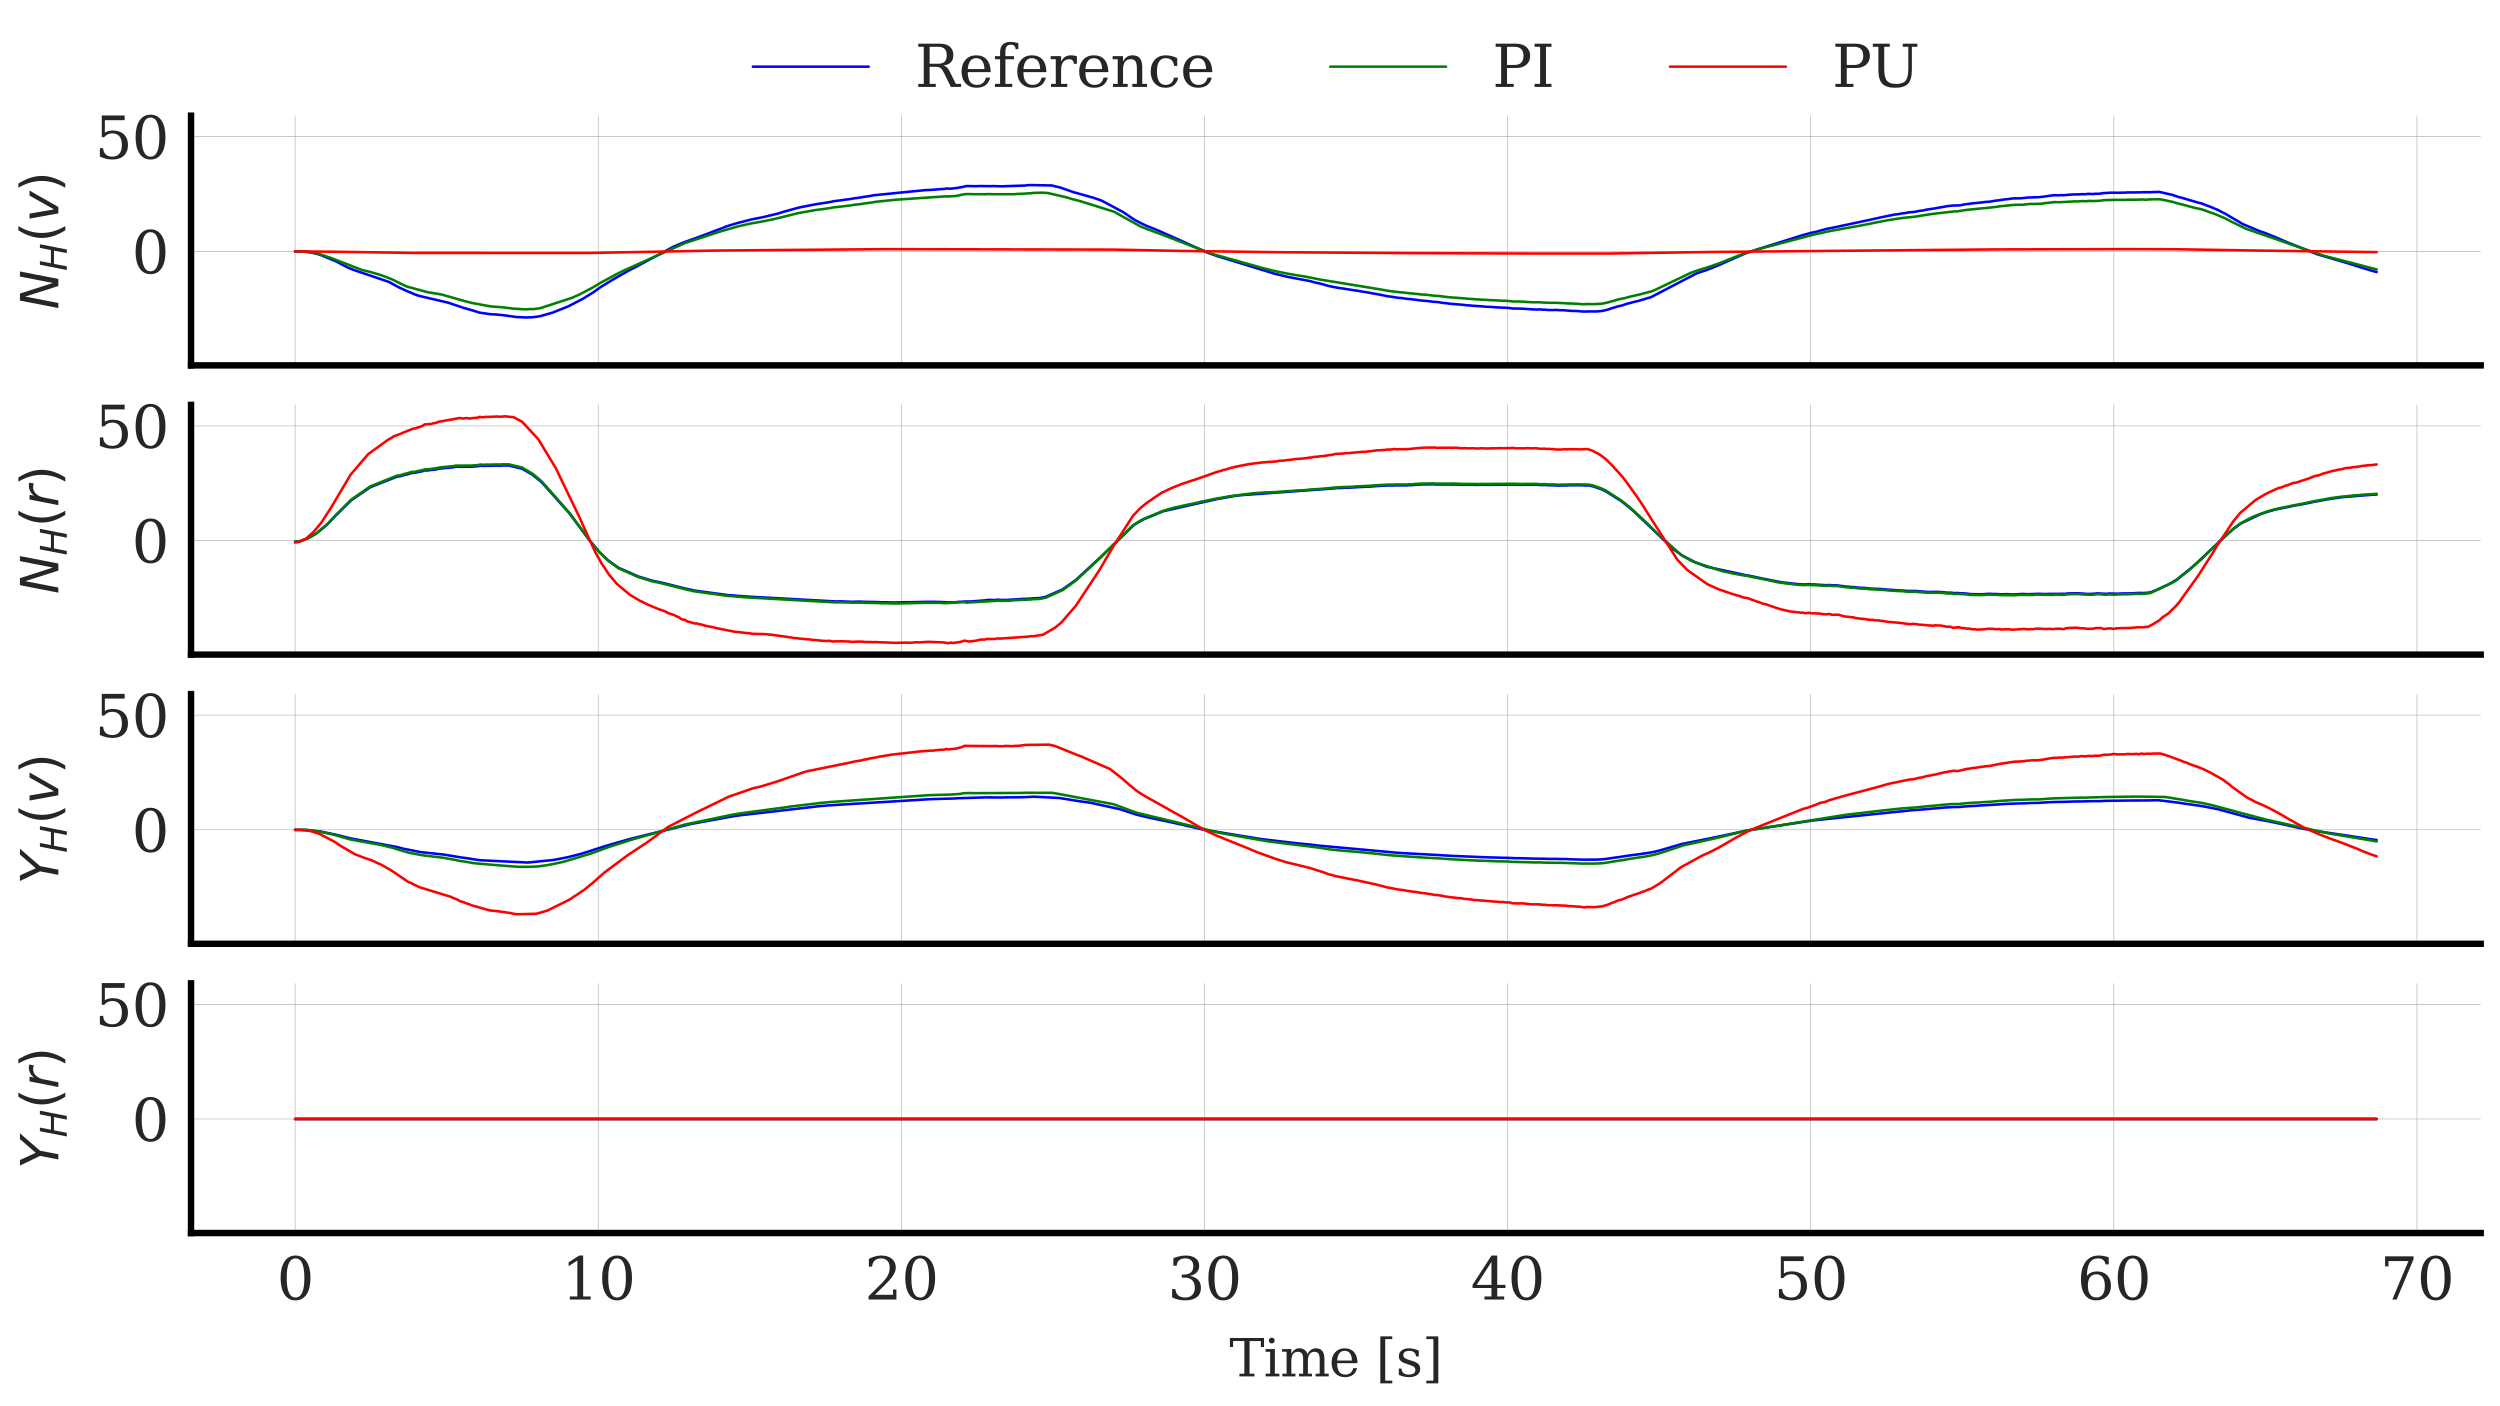<?xml version="1.0" encoding="utf-8" standalone="no"?>
<!DOCTYPE svg PUBLIC "-//W3C//DTD SVG 1.1//EN"
  "http://www.w3.org/Graphics/SVG/1.1/DTD/svg11.dtd">
<svg xmlns:xlink="http://www.w3.org/1999/xlink" width="388.619pt" height="218.623pt" viewBox="0 0 388.619 218.623" xmlns="http://www.w3.org/2000/svg" version="1.1">
 <defs>
  <style type="text/css">*{stroke-linejoin: round; stroke-linecap: butt}</style>
 </defs>
 <g id="figure_1">
  <g id="patch_1">
   <path d="M 0 218.623 
L 388.619 218.623 
L 388.619 0 
L 0 0 
z
" style="fill: #ffffff"/>
  </g>
  <g id="axes_1">
   <g id="patch_2">
    <path d="M 29.695 56.797 
L 385.619 56.797 
L 385.619 17.981 
L 29.695 17.981 
z
" style="fill: #ffffff"/>
   </g>
   <g id="matplotlib.axis_1">
    <g id="xtick_1">
     <g id="line2d_1">
      <path d="M 45.874 56.797 
L 45.874 17.981 
" clip-path="url(#pbcbcb2d396)" style="fill: none; stroke: #b0b0b0; stroke-width: 0.1; stroke-linecap: round"/>
     </g>
     <g id="line2d_2"/>
    </g>
    <g id="xtick_2">
     <g id="line2d_3">
      <path d="M 92.993 56.797 
L 92.993 17.981 
" clip-path="url(#pbcbcb2d396)" style="fill: none; stroke: #b0b0b0; stroke-width: 0.1; stroke-linecap: round"/>
     </g>
     <g id="line2d_4"/>
    </g>
    <g id="xtick_3">
     <g id="line2d_5">
      <path d="M 140.112 56.797 
L 140.112 17.981 
" clip-path="url(#pbcbcb2d396)" style="fill: none; stroke: #b0b0b0; stroke-width: 0.1; stroke-linecap: round"/>
     </g>
     <g id="line2d_6"/>
    </g>
    <g id="xtick_4">
     <g id="line2d_7">
      <path d="M 187.231 56.797 
L 187.231 17.981 
" clip-path="url(#pbcbcb2d396)" style="fill: none; stroke: #b0b0b0; stroke-width: 0.1; stroke-linecap: round"/>
     </g>
     <g id="line2d_8"/>
    </g>
    <g id="xtick_5">
     <g id="line2d_9">
      <path d="M 234.35 56.797 
L 234.35 17.981 
" clip-path="url(#pbcbcb2d396)" style="fill: none; stroke: #b0b0b0; stroke-width: 0.1; stroke-linecap: round"/>
     </g>
     <g id="line2d_10"/>
    </g>
    <g id="xtick_6">
     <g id="line2d_11">
      <path d="M 281.469 56.797 
L 281.469 17.981 
" clip-path="url(#pbcbcb2d396)" style="fill: none; stroke: #b0b0b0; stroke-width: 0.1; stroke-linecap: round"/>
     </g>
     <g id="line2d_12"/>
    </g>
    <g id="xtick_7">
     <g id="line2d_13">
      <path d="M 328.588 56.797 
L 328.588 17.981 
" clip-path="url(#pbcbcb2d396)" style="fill: none; stroke: #b0b0b0; stroke-width: 0.1; stroke-linecap: round"/>
     </g>
     <g id="line2d_14"/>
    </g>
    <g id="xtick_8">
     <g id="line2d_15">
      <path d="M 375.707 56.797 
L 375.707 17.981 
" clip-path="url(#pbcbcb2d396)" style="fill: none; stroke: #b0b0b0; stroke-width: 0.1; stroke-linecap: round"/>
     </g>
     <g id="line2d_16"/>
    </g>
   </g>
   <g id="matplotlib.axis_2">
    <g id="ytick_1">
     <g id="line2d_17">
      <path d="M 29.695 39.069 
L 385.619 39.069 
" clip-path="url(#pbcbcb2d396)" style="fill: none; stroke: #b0b0b0; stroke-width: 0.1; stroke-linecap: round"/>
     </g>
     <g id="line2d_18"/>
     <g id="text_1">
      <!-- 0 -->
      <g style="fill: #262626" transform="translate(20.469 42.488) scale(0.09 -0.09)">
       <defs>
        <path id="DejaVuSerif-30" d="M 2034 219 
Q 2513 219 2750 744 
Q 2988 1269 2988 2328 
Q 2988 3391 2750 3916 
Q 2513 4441 2034 4441 
Q 1556 4441 1318 3916 
Q 1081 3391 1081 2328 
Q 1081 1269 1318 744 
Q 1556 219 2034 219 
z
M 2034 -91 
Q 1275 -91 848 546 
Q 422 1184 422 2328 
Q 422 3475 848 4112 
Q 1275 4750 2034 4750 
Q 2797 4750 3222 4112 
Q 3647 3475 3647 2328 
Q 3647 1184 3222 546 
Q 2797 -91 2034 -91 
z
" transform="scale(0.016)"/>
       </defs>
       <use xlink:href="#DejaVuSerif-30"/>
      </g>
     </g>
    </g>
    <g id="ytick_2">
     <g id="line2d_19">
      <path d="M 29.695 21.247 
L 385.619 21.247 
" clip-path="url(#pbcbcb2d396)" style="fill: none; stroke: #b0b0b0; stroke-width: 0.1; stroke-linecap: round"/>
     </g>
     <g id="line2d_20"/>
     <g id="text_2">
      <!-- 50 -->
      <g style="fill: #262626" transform="translate(14.743 24.666) scale(0.09 -0.09)">
       <defs>
        <path id="DejaVuSerif-35" d="M 3219 4666 
L 3219 4153 
L 1081 4153 
L 1081 2816 
Q 1244 2928 1461 2984 
Q 1678 3041 1947 3041 
Q 2703 3041 3140 2622 
Q 3578 2203 3578 1478 
Q 3578 738 3136 323 
Q 2694 -91 1894 -91 
Q 1572 -91 1234 -12 
Q 897 66 544 225 
L 544 1131 
L 897 1131 
Q 925 688 1179 453 
Q 1434 219 1894 219 
Q 2388 219 2653 544 
Q 2919 869 2919 1478 
Q 2919 2084 2655 2407 
Q 2391 2731 1894 2731 
Q 1613 2731 1398 2631 
Q 1184 2531 1019 2322 
L 750 2322 
L 750 4666 
L 3219 4666 
z
" transform="scale(0.016)"/>
       </defs>
       <use xlink:href="#DejaVuSerif-35"/>
       <use xlink:href="#DejaVuSerif-30" x="63.623"/>
      </g>
     </g>
    </g>
    <g id="text_3">
     <!-- $N_H(v)$ -->
     <g style="fill: #262626" transform="translate(9.079 48.109) rotate(-90) scale(0.08 -0.08)">
      <defs>
       <path id="DejaVuSans-Oblique-4e" d="M 1081 4666 
L 1931 4666 
L 3219 666 
L 4000 4666 
L 4616 4666 
L 3706 0 
L 2853 0 
L 1569 4025 
L 788 0 
L 172 0 
L 1081 4666 
z
" transform="scale(0.016)"/>
       <path id="DejaVuSans-Oblique-48" d="M 1081 4666 
L 1716 4666 
L 1344 2753 
L 3634 2753 
L 4006 4666 
L 4641 4666 
L 3731 0 
L 3097 0 
L 3531 2222 
L 1241 2222 
L 806 0 
L 172 0 
L 1081 4666 
z
" transform="scale(0.016)"/>
       <path id="DejaVuSans-28" d="M 1984 4856 
Q 1566 4138 1362 3434 
Q 1159 2731 1159 2009 
Q 1159 1288 1364 580 
Q 1569 -128 1984 -844 
L 1484 -844 
Q 1016 -109 783 600 
Q 550 1309 550 2009 
Q 550 2706 781 3412 
Q 1013 4119 1484 4856 
L 1984 4856 
z
" transform="scale(0.016)"/>
       <path id="DejaVuSans-Oblique-76" d="M 459 3500 
L 1069 3500 
L 1581 525 
L 3256 3500 
L 3866 3500 
L 1875 0 
L 1100 0 
L 459 3500 
z
" transform="scale(0.016)"/>
       <path id="DejaVuSans-29" d="M 513 4856 
L 1013 4856 
Q 1481 4119 1714 3412 
Q 1947 2706 1947 2009 
Q 1947 1309 1714 600 
Q 1481 -109 1013 -844 
L 513 -844 
Q 928 -128 1133 580 
Q 1338 1288 1338 2009 
Q 1338 2731 1133 3434 
Q 928 4138 513 4856 
z
" transform="scale(0.016)"/>
      </defs>
      <use xlink:href="#DejaVuSans-Oblique-4e" transform="translate(0 0.125)"/>
      <use xlink:href="#DejaVuSans-Oblique-48" transform="translate(74.805 -16.281) scale(0.7)"/>
      <use xlink:href="#DejaVuSans-28" transform="translate(130.176 0.125)"/>
      <use xlink:href="#DejaVuSans-Oblique-76" transform="translate(169.189 0.125)"/>
      <use xlink:href="#DejaVuSans-29" transform="translate(228.369 0.125)"/>
     </g>
    </g>
   </g>
   <g id="line2d_21">
    <path d="M 45.874 39.089 
L 46.91 39.088 
L 48.324 39.232 
L 49.643 39.564 
L 52.188 40.603 
L 53.978 41.55 
L 54.968 41.958 
L 60.481 43.83 
L 61.941 44.64 
L 63.638 45.419 
L 63.873 45.483 
L 64.297 45.698 
L 65.145 45.991 
L 69.669 47.05 
L 72.025 47.846 
L 72.26 47.908 
L 73.203 48.181 
L 74.239 48.49 
L 74.522 48.595 
L 75.747 48.77 
L 76.171 48.834 
L 77.255 48.895 
L 77.538 48.941 
L 78.009 48.971 
L 78.339 49.015 
L 78.763 49.069 
L 79.045 49.11 
L 79.894 49.225 
L 80.176 49.27 
L 81.401 49.334 
L 81.637 49.354 
L 82.721 49.318 
L 83.003 49.294 
L 83.663 49.197 
L 83.946 49.155 
L 85.736 48.643 
L 85.972 48.571 
L 86.773 48.243 
L 87.998 47.761 
L 88.281 47.649 
L 90.59 46.455 
L 91.202 46.078 
L 91.579 45.843 
L 92.239 45.434 
L 93.275 44.688 
L 93.747 44.391 
L 95.349 43.418 
L 95.961 43.063 
L 97.705 42.074 
L 99.024 41.394 
L 104.678 38.349 
L 105.338 38.072 
L 106.375 37.641 
L 107.882 37.113 
L 109.956 36.345 
L 111.793 35.643 
L 112.5 35.375 
L 112.783 35.248 
L 113.442 35.026 
L 114.715 34.65 
L 116.081 34.303 
L 116.694 34.136 
L 118.531 33.772 
L 119.144 33.627 
L 120.982 33.193 
L 121.594 32.982 
L 123.809 32.369 
L 124.468 32.202 
L 125.693 31.97 
L 126.023 31.898 
L 126.447 31.824 
L 126.777 31.757 
L 129.18 31.381 
L 129.557 31.284 
L 130.971 31.105 
L 131.395 31.033 
L 132.29 30.928 
L 132.667 30.851 
L 132.997 30.797 
L 133.421 30.754 
L 133.704 30.706 
L 134.363 30.598 
L 134.646 30.552 
L 135.494 30.428 
L 135.824 30.351 
L 143.74 29.563 
L 144.73 29.516 
L 145.059 29.493 
L 146.049 29.413 
L 146.379 29.387 
L 146.803 29.381 
L 147.085 29.289 
L 147.745 29.337 
L 147.981 29.308 
L 148.876 29.207 
L 149.112 29.141 
L 149.536 29.09 
L 150.243 28.919 
L 151.515 28.943 
L 151.845 28.943 
L 152.175 28.922 
L 154.012 28.938 
L 154.389 28.925 
L 155.85 28.969 
L 156.179 28.945 
L 159.431 28.84 
L 159.666 28.792 
L 160.232 28.768 
L 163.483 28.829 
L 164.331 29.039 
L 164.614 29.091 
L 164.991 29.214 
L 166.97 29.906 
L 167.252 29.975 
L 168.101 30.218 
L 168.383 30.297 
L 168.855 30.429 
L 169.043 30.479 
L 169.608 30.649 
L 169.891 30.709 
L 170.928 31.08 
L 171.211 31.168 
L 174.603 32.976 
L 176.205 34.069 
L 176.723 34.367 
L 178.09 35.05 
L 178.985 35.406 
L 179.692 35.685 
L 183.697 37.46 
L 187.419 39.163 
L 189.069 39.766 
L 191.66 40.562 
L 192.555 40.835 
L 198.21 42.569 
L 199.623 42.907 
L 200.189 43.05 
L 202.875 43.551 
L 203.534 43.671 
L 204.618 43.957 
L 205.23 44.082 
L 205.843 44.257 
L 206.456 44.434 
L 207.351 44.624 
L 207.963 44.738 
L 208.623 44.826 
L 209.142 44.913 
L 209.942 45.035 
L 210.602 45.14 
L 211.12 45.217 
L 211.921 45.353 
L 212.628 45.461 
L 213.241 45.583 
L 213.806 45.676 
L 214.796 45.866 
L 215.126 45.928 
L 215.691 46.053 
L 216.351 46.131 
L 217.246 46.286 
L 217.858 46.325 
L 218.754 46.463 
L 219.178 46.49 
L 220.261 46.623 
L 220.733 46.685 
L 221.298 46.747 
L 221.722 46.782 
L 222.24 46.836 
L 222.712 46.9 
L 223.701 46.977 
L 224.172 47.071 
L 224.832 47.134 
L 225.303 47.205 
L 226.575 47.316 
L 227 47.345 
L 227.471 47.387 
L 227.989 47.454 
L 228.46 47.48 
L 228.931 47.527 
L 230.533 47.634 
L 230.958 47.686 
L 231.476 47.699 
L 231.806 47.709 
L 232.512 47.772 
L 232.984 47.797 
L 233.643 47.822 
L 233.926 47.83 
L 234.397 47.862 
L 234.727 47.892 
L 235.151 47.953 
L 236.565 47.978 
L 237.036 48.006 
L 237.46 48.034 
L 237.978 48.078 
L 238.402 48.094 
L 238.874 48.125 
L 239.345 48.089 
L 239.675 48.131 
L 240.099 48.14 
L 240.617 48.183 
L 241.088 48.197 
L 241.418 48.199 
L 241.842 48.174 
L 242.172 48.205 
L 242.502 48.217 
L 242.973 48.226 
L 243.397 48.25 
L 243.727 48.291 
L 244.528 48.338 
L 244.811 48.336 
L 245.329 48.365 
L 245.564 48.383 
L 245.894 48.417 
L 246.318 48.434 
L 246.837 48.414 
L 247.449 48.407 
L 248.109 48.42 
L 248.486 48.383 
L 249.051 48.337 
L 249.428 48.25 
L 250.041 48.092 
L 250.465 47.937 
L 251.125 47.747 
L 251.549 47.602 
L 251.784 47.572 
L 252.114 47.493 
L 252.915 47.215 
L 253.433 47.096 
L 254.046 46.912 
L 254.517 46.826 
L 255.035 46.665 
L 255.507 46.54 
L 255.978 46.379 
L 256.637 46.202 
L 263.658 42.532 
L 264.224 42.326 
L 265.072 42.055 
L 266.532 41.488 
L 267.239 41.193 
L 268.983 40.416 
L 271.244 39.412 
L 272.093 39.104 
L 278.359 37.14 
L 280.291 36.533 
L 280.998 36.344 
L 281.469 36.208 
L 282.412 36.008 
L 283.118 35.801 
L 284.202 35.52 
L 284.579 35.467 
L 289.15 34.492 
L 290.657 34.172 
L 291.129 34.067 
L 291.694 33.944 
L 292.542 33.753 
L 294.474 33.36 
L 295.087 33.287 
L 295.652 33.179 
L 296.265 33.103 
L 296.736 33.011 
L 297.537 32.944 
L 298.338 32.788 
L 298.903 32.722 
L 299.516 32.582 
L 300.553 32.429 
L 302.767 32.038 
L 303.427 31.961 
L 303.757 31.948 
L 304.699 31.924 
L 305.264 31.795 
L 305.688 31.727 
L 306.018 31.701 
L 306.489 31.624 
L 307.102 31.563 
L 307.573 31.528 
L 308.28 31.44 
L 308.751 31.376 
L 309.175 31.358 
L 309.505 31.318 
L 310.118 31.205 
L 310.683 31.14 
L 311.673 30.993 
L 312.144 30.952 
L 312.756 30.861 
L 313.086 30.838 
L 313.557 30.836 
L 314.217 30.818 
L 315.395 30.691 
L 315.866 30.694 
L 316.337 30.66 
L 316.762 30.663 
L 317.28 30.622 
L 317.61 30.576 
L 318.222 30.496 
L 318.646 30.424 
L 319.353 30.338 
L 319.871 30.367 
L 320.484 30.33 
L 320.767 30.352 
L 321.144 30.314 
L 321.803 30.255 
L 322.274 30.233 
L 322.557 30.216 
L 323.028 30.223 
L 323.735 30.178 
L 324.018 30.205 
L 324.63 30.133 
L 325.29 30.165 
L 325.808 30.116 
L 326.232 30.129 
L 326.657 30.067 
L 327.128 30 
L 327.552 29.994 
L 328.117 29.947 
L 329.484 29.966 
L 329.908 29.942 
L 330.238 29.952 
L 330.709 29.91 
L 331.745 29.918 
L 332.264 29.898 
L 332.688 29.904 
L 333.065 29.88 
L 334.29 29.883 
L 334.761 29.853 
L 335.138 29.853 
L 335.656 29.828 
L 337.4 30.23 
L 337.777 30.314 
L 338.059 30.421 
L 338.719 30.65 
L 339.049 30.712 
L 340.038 31.008 
L 340.886 31.259 
L 341.216 31.355 
L 341.876 31.544 
L 342.206 31.614 
L 342.771 31.835 
L 343.101 31.967 
L 343.619 32.153 
L 344.091 32.356 
L 344.656 32.593 
L 345.08 32.808 
L 345.881 33.208 
L 347.719 34.292 
L 348.661 34.845 
L 351.3 35.948 
L 352.054 36.201 
L 353.75 36.887 
L 355.87 37.795 
L 360.252 39.542 
L 364.21 40.699 
L 365.153 40.984 
L 366.802 41.505 
L 367.792 41.814 
L 368.498 42.025 
L 369.299 42.254 
L 369.441 42.281 
L 369.441 42.281 
" clip-path="url(#pbcbcb2d396)" style="fill: none; stroke: #0000ff; stroke-width: 0.4; stroke-linecap: round"/>
   </g>
   <g id="line2d_22">
    <path d="M 45.874 39.086 
L 47.005 39.088 
L 48.371 39.219 
L 49.69 39.519 
L 51.387 40.077 
L 56.287 41.973 
L 57.465 42.247 
L 59.067 42.718 
L 59.915 43.018 
L 60.905 43.411 
L 61.234 43.568 
L 62.601 44.244 
L 63.261 44.548 
L 64.014 44.755 
L 66.606 45.453 
L 67.831 45.641 
L 68.255 45.715 
L 68.774 45.814 
L 69.245 45.956 
L 70.093 46.187 
L 70.376 46.277 
L 70.894 46.425 
L 72.355 46.843 
L 72.779 46.941 
L 73.25 47.072 
L 76.265 47.631 
L 78.386 47.79 
L 78.669 47.843 
L 79.517 47.936 
L 79.799 47.979 
L 81.401 48.075 
L 81.684 48.088 
L 82.532 48.041 
L 82.862 48.054 
L 83.663 47.954 
L 83.946 47.918 
L 88.988 46.272 
L 89.694 45.946 
L 89.977 45.828 
L 92.05 44.745 
L 92.474 44.496 
L 93.417 43.924 
L 95.82 42.636 
L 96.715 42.17 
L 106.469 37.785 
L 112.17 35.925 
L 114.715 35.192 
L 116.27 34.842 
L 116.741 34.735 
L 118.531 34.422 
L 119.191 34.287 
L 120.228 34.076 
L 120.746 33.959 
L 123.62 33.242 
L 124.091 33.121 
L 126.259 32.744 
L 126.683 32.662 
L 127.908 32.506 
L 129.18 32.324 
L 129.557 32.239 
L 131.159 32.065 
L 131.489 32.018 
L 132.29 31.927 
L 132.714 31.84 
L 133.798 31.728 
L 134.222 31.643 
L 134.929 31.56 
L 135.259 31.507 
L 135.683 31.454 
L 136.107 31.372 
L 137.19 31.26 
L 137.709 31.208 
L 138.887 31.087 
L 139.169 31.052 
L 146.944 30.525 
L 147.321 30.539 
L 147.604 30.529 
L 148.499 30.472 
L 149.017 30.383 
L 149.771 30.213 
L 150.243 30.164 
L 151.703 30.193 
L 152.033 30.188 
L 153.211 30.193 
L 153.541 30.171 
L 154.342 30.189 
L 154.625 30.186 
L 157.734 30.189 
L 158.017 30.15 
L 159.431 30.094 
L 159.713 30.059 
L 160.137 30.048 
L 160.75 29.987 
L 161.08 29.973 
L 162.022 29.951 
L 162.635 29.991 
L 162.918 30.011 
L 165.933 30.716 
L 166.593 30.933 
L 166.923 31.01 
L 167.535 31.169 
L 167.865 31.249 
L 173.142 32.902 
L 177.43 35.275 
L 180.729 36.501 
L 181.954 36.983 
L 188.362 39.453 
L 192.037 40.483 
L 196.466 41.719 
L 197.691 42.017 
L 198.587 42.228 
L 199.576 42.419 
L 200.33 42.576 
L 202.922 43.002 
L 204.1 43.224 
L 204.995 43.422 
L 213.476 44.808 
L 214.089 44.905 
L 214.89 45.045 
L 215.502 45.157 
L 216.256 45.272 
L 216.728 45.33 
L 217.764 45.446 
L 218.235 45.478 
L 218.895 45.569 
L 219.555 45.614 
L 220.026 45.681 
L 220.497 45.712 
L 220.968 45.78 
L 221.628 45.808 
L 222.146 45.874 
L 222.617 45.924 
L 223.089 45.98 
L 223.701 46.007 
L 224.22 46.087 
L 224.879 46.161 
L 225.492 46.225 
L 226.151 46.271 
L 226.858 46.325 
L 227.659 46.391 
L 228.507 46.462 
L 228.979 46.49 
L 229.355 46.528 
L 229.78 46.546 
L 230.392 46.589 
L 230.863 46.608 
L 231.9 46.669 
L 232.371 46.685 
L 233.078 46.723 
L 233.926 46.755 
L 234.539 46.795 
L 234.821 46.822 
L 235.34 46.875 
L 236.188 46.861 
L 236.659 46.893 
L 236.942 46.898 
L 237.366 46.946 
L 237.884 46.969 
L 238.355 46.992 
L 239.345 46.982 
L 239.675 47.02 
L 240.146 47.039 
L 240.617 47.065 
L 241.23 47.074 
L 241.795 47.066 
L 242.172 47.084 
L 242.596 47.1 
L 244.01 47.181 
L 244.292 47.174 
L 244.763 47.209 
L 245.235 47.223 
L 245.847 47.279 
L 246.366 47.292 
L 246.648 47.258 
L 247.12 47.281 
L 247.779 47.271 
L 248.486 47.241 
L 249.051 47.2 
L 249.428 47.124 
L 250.041 46.985 
L 250.465 46.849 
L 251.125 46.683 
L 251.596 46.533 
L 252.679 46.315 
L 253.151 46.171 
L 253.763 46.029 
L 254.658 45.828 
L 255.13 45.712 
L 255.789 45.529 
L 256.685 45.304 
L 257.203 45.099 
L 262.857 42.402 
L 263.847 42.05 
L 264.412 41.865 
L 265.307 41.599 
L 266.344 41.251 
L 267.381 40.882 
L 269.36 40.083 
L 270.538 39.618 
L 273.553 38.68 
L 281.752 36.516 
L 284.108 35.996 
L 284.485 35.908 
L 285.239 35.776 
L 288.443 35.199 
L 288.914 35.12 
L 289.951 34.92 
L 290.563 34.801 
L 291.647 34.573 
L 292.26 34.467 
L 293.202 34.275 
L 294.05 34.137 
L 295.416 33.925 
L 296.312 33.818 
L 297.348 33.718 
L 297.961 33.64 
L 298.573 33.534 
L 299.94 33.321 
L 300.458 33.247 
L 303.992 32.84 
L 304.181 32.869 
L 304.84 32.757 
L 305.217 32.688 
L 306.207 32.579 
L 306.961 32.504 
L 307.432 32.448 
L 307.95 32.4 
L 308.893 32.315 
L 309.364 32.266 
L 310.165 32.173 
L 311.013 32.05 
L 311.673 31.983 
L 312.144 31.947 
L 312.756 31.868 
L 313.18 31.848 
L 313.699 31.832 
L 314.358 31.835 
L 315.583 31.696 
L 316.243 31.711 
L 316.714 31.688 
L 317.327 31.665 
L 317.798 31.588 
L 318.316 31.541 
L 319.353 31.409 
L 319.966 31.436 
L 320.343 31.423 
L 320.908 31.398 
L 321.238 31.375 
L 321.615 31.353 
L 322.039 31.334 
L 322.463 31.302 
L 323.028 31.308 
L 323.876 31.254 
L 324.206 31.289 
L 324.725 31.223 
L 325.243 31.253 
L 326.091 31.229 
L 326.515 31.195 
L 326.845 31.133 
L 327.316 31.108 
L 327.787 31.095 
L 329.154 31.067 
L 329.672 31.07 
L 330.143 31.074 
L 330.803 31.051 
L 331.18 31.036 
L 331.651 31.049 
L 332.688 31.028 
L 333.112 31.003 
L 333.536 31.058 
L 334.101 30.995 
L 335.609 30.974 
L 335.845 30.994 
L 336.08 31.038 
L 336.646 31.143 
L 337.258 31.29 
L 337.777 31.388 
L 338.154 31.516 
L 338.813 31.695 
L 339.284 31.799 
L 340.18 32.052 
L 340.604 32.16 
L 341.028 32.271 
L 341.499 32.385 
L 342.206 32.528 
L 342.771 32.723 
L 343.148 32.862 
L 344.326 33.276 
L 345.975 33.981 
L 346.871 34.461 
L 348.049 35.032 
L 349.085 35.542 
L 361.242 39.759 
L 365.907 40.955 
L 369.441 41.887 
L 369.441 41.887 
" clip-path="url(#pbcbcb2d396)" style="fill: none; stroke: #008000; stroke-width: 0.4; stroke-linecap: round"/>
   </g>
   <g id="line2d_23">
    <path d="M 45.874 39.069 
L 53.271 39.15 
L 64.58 39.325 
L 91.532 39.327 
L 111.087 38.948 
L 138.039 38.726 
L 173.095 38.8 
L 183.791 39.009 
L 198.869 39.208 
L 219.508 39.352 
L 238.638 39.412 
L 250.182 39.41 
L 266.108 39.166 
L 310.118 38.77 
L 330.614 38.721 
L 338.012 38.739 
L 350.546 38.941 
L 369.441 39.191 
L 369.441 39.191 
" clip-path="url(#pbcbcb2d396)" style="fill: none; stroke: #ff0000; stroke-width: 0.4; stroke-linecap: round"/>
   </g>
   <g id="patch_3">
    <path d="M 29.695 56.797 
L 29.695 17.981 
" style="fill: none; stroke: #000000; stroke-linejoin: miter; stroke-linecap: square"/>
   </g>
   <g id="patch_4">
    <path d="M 29.695 56.797 
L 385.619 56.797 
" style="fill: none; stroke: #000000; stroke-linejoin: miter; stroke-linecap: square"/>
   </g>
   <g id="legend_1">
    <g id="line2d_24">
     <path d="M 117.033 10.362 
L 126.033 10.362 
L 135.033 10.362 
" style="fill: none; stroke: #0000ff; stroke-width: 0.4; stroke-linecap: round"/>
    </g>
    <g id="text_4">
     <!-- Reference -->
     <g style="fill: #262626" transform="translate(142.233 13.512) scale(0.09 -0.09)">
      <defs>
       <path id="DejaVuSerif-52" d="M 3066 2316 
Q 3284 2256 3442 2114 
Q 3600 1972 3725 1716 
L 4403 331 
L 4972 331 
L 4972 0 
L 3872 0 
L 3144 1484 
Q 2934 1916 2759 2042 
Q 2584 2169 2278 2169 
L 1581 2169 
L 1581 331 
L 2241 331 
L 2241 0 
L 353 0 
L 353 331 
L 947 331 
L 947 4331 
L 353 4331 
L 353 4666 
L 2719 4666 
Q 3400 4666 3770 4341 
Q 4141 4016 4141 3419 
Q 4141 2938 3870 2661 
Q 3600 2384 3066 2316 
z
M 1581 2503 
L 2503 2503 
Q 2975 2503 3200 2726 
Q 3425 2950 3425 3419 
Q 3425 3888 3200 4109 
Q 2975 4331 2503 4331 
L 1581 4331 
L 1581 2503 
z
" transform="scale(0.016)"/>
       <path id="DejaVuSerif-65" d="M 3469 1600 
L 991 1600 
L 991 1575 
Q 991 903 1244 561 
Q 1497 219 1991 219 
Q 2369 219 2611 417 
Q 2853 616 2950 1006 
L 3413 1006 
Q 3275 459 2904 184 
Q 2534 -91 1931 -91 
Q 1203 -91 761 389 
Q 319 869 319 1663 
Q 319 2450 753 2931 
Q 1188 3413 1894 3413 
Q 2647 3413 3050 2948 
Q 3453 2484 3469 1600 
z
M 2791 1931 
Q 2772 2513 2545 2808 
Q 2319 3103 1894 3103 
Q 1497 3103 1269 2806 
Q 1041 2509 991 1931 
L 2791 1931 
z
" transform="scale(0.016)"/>
       <path id="DejaVuSerif-66" d="M 2753 4078 
L 2450 4078 
Q 2447 4313 2317 4434 
Q 2188 4556 1941 4556 
Q 1619 4556 1487 4379 
Q 1356 4203 1356 3750 
L 1356 3322 
L 2284 3322 
L 2284 2988 
L 1356 2988 
L 1356 331 
L 2094 331 
L 2094 0 
L 231 0 
L 231 331 
L 781 331 
L 781 2988 
L 231 2988 
L 231 3322 
L 781 3322 
L 781 3738 
Q 781 4294 1070 4578 
Q 1359 4863 1919 4863 
Q 2128 4863 2337 4825 
Q 2547 4788 2753 4709 
L 2753 4078 
z
" transform="scale(0.016)"/>
       <path id="DejaVuSerif-72" d="M 3059 3328 
L 3059 2497 
L 2728 2497 
Q 2713 2744 2591 2866 
Q 2469 2988 2234 2988 
Q 1809 2988 1582 2694 
Q 1356 2400 1356 1850 
L 1356 331 
L 2022 331 
L 2022 0 
L 263 0 
L 263 331 
L 781 331 
L 781 2994 
L 231 2994 
L 231 3322 
L 1356 3322 
L 1356 2731 
Q 1525 3078 1790 3245 
Q 2056 3413 2438 3413 
Q 2578 3413 2733 3391 
Q 2888 3369 3059 3328 
z
" transform="scale(0.016)"/>
       <path id="DejaVuSerif-6e" d="M 263 0 
L 263 331 
L 781 331 
L 781 2988 
L 231 2988 
L 231 3322 
L 1356 3322 
L 1356 2731 
Q 1516 3069 1770 3241 
Q 2025 3413 2363 3413 
Q 2913 3413 3172 3097 
Q 3431 2781 3431 2113 
L 3431 331 
L 3944 331 
L 3944 0 
L 2356 0 
L 2356 331 
L 2853 331 
L 2853 1931 
Q 2853 2541 2703 2767 
Q 2553 2994 2175 2994 
Q 1775 2994 1565 2701 
Q 1356 2409 1356 1850 
L 1356 331 
L 1856 331 
L 1856 0 
L 263 0 
z
" transform="scale(0.016)"/>
       <path id="DejaVuSerif-63" d="M 3291 997 
Q 3169 466 2822 187 
Q 2475 -91 1925 -91 
Q 1200 -91 759 389 
Q 319 869 319 1663 
Q 319 2459 759 2936 
Q 1200 3413 1925 3413 
Q 2241 3413 2553 3339 
Q 2866 3266 3181 3116 
L 3181 2266 
L 2847 2266 
Q 2781 2703 2561 2903 
Q 2341 3103 1931 3103 
Q 1466 3103 1228 2742 
Q 991 2381 991 1663 
Q 991 944 1227 581 
Q 1463 219 1931 219 
Q 2303 219 2525 412 
Q 2747 606 2828 997 
L 3291 997 
z
" transform="scale(0.016)"/>
      </defs>
      <use xlink:href="#DejaVuSerif-52"/>
      <use xlink:href="#DejaVuSerif-65" x="75.293"/>
      <use xlink:href="#DejaVuSerif-66" x="134.473"/>
      <use xlink:href="#DejaVuSerif-65" x="171.484"/>
      <use xlink:href="#DejaVuSerif-72" x="230.664"/>
      <use xlink:href="#DejaVuSerif-65" x="278.467"/>
      <use xlink:href="#DejaVuSerif-6e" x="337.646"/>
      <use xlink:href="#DejaVuSerif-63" x="402.051"/>
      <use xlink:href="#DejaVuSerif-65" x="458.057"/>
     </g>
    </g>
    <g id="line2d_25">
     <path d="M 206.787 10.362 
L 215.787 10.362 
L 224.787 10.362 
" style="fill: none; stroke: #008000; stroke-width: 0.4; stroke-linecap: round"/>
    </g>
    <g id="text_5">
     <!-- PI -->
     <g style="fill: #262626" transform="translate(231.987 13.512) scale(0.09 -0.09)">
      <defs>
       <path id="DejaVuSerif-50" d="M 1581 2375 
L 2406 2375 
Q 2872 2375 3115 2626 
Q 3359 2878 3359 3353 
Q 3359 3831 3115 4081 
Q 2872 4331 2406 4331 
L 1581 4331 
L 1581 2375 
z
M 353 0 
L 353 331 
L 947 331 
L 947 4331 
L 353 4331 
L 353 4666 
L 2559 4666 
Q 3259 4666 3668 4311 
Q 4078 3956 4078 3353 
Q 4078 2753 3668 2397 
Q 3259 2041 2559 2041 
L 1581 2041 
L 1581 331 
L 2303 331 
L 2303 0 
L 353 0 
z
" transform="scale(0.016)"/>
       <path id="DejaVuSerif-49" d="M 1581 331 
L 2175 331 
L 2175 0 
L 353 0 
L 353 331 
L 947 331 
L 947 4331 
L 353 4331 
L 353 4666 
L 2175 4666 
L 2175 4331 
L 1581 4331 
L 1581 331 
z
" transform="scale(0.016)"/>
      </defs>
      <use xlink:href="#DejaVuSerif-50"/>
      <use xlink:href="#DejaVuSerif-49" x="67.285"/>
     </g>
    </g>
    <g id="line2d_26">
     <path d="M 259.598 10.362 
L 268.598 10.362 
L 277.598 10.362 
" style="fill: none; stroke: #ff0000; stroke-width: 0.4; stroke-linecap: round"/>
    </g>
    <g id="text_6">
     <!-- PU -->
     <g style="fill: #262626" transform="translate(284.798 13.512) scale(0.09 -0.09)">
      <defs>
       <path id="DejaVuSerif-55" d="M 897 4331 
L 300 4331 
L 300 4666 
L 2125 4666 
L 2125 4331 
L 1528 4331 
L 1528 1919 
Q 1528 1025 1820 672 
Q 2113 319 2828 319 
Q 3544 319 3836 672 
Q 4128 1025 4128 1919 
L 4128 4331 
L 3531 4331 
L 3531 4666 
L 5106 4666 
L 5106 4331 
L 4513 4331 
L 4513 1856 
Q 4513 791 4103 350 
Q 3694 -91 2713 -91 
Q 1731 -91 1314 353 
Q 897 797 897 1856 
L 897 4331 
z
" transform="scale(0.016)"/>
      </defs>
      <use xlink:href="#DejaVuSerif-50"/>
      <use xlink:href="#DejaVuSerif-55" x="65.535"/>
     </g>
    </g>
   </g>
  </g>
  <g id="axes_2">
   <g id="patch_5">
    <path d="M 29.695 101.755 
L 385.619 101.755 
L 385.619 62.939 
L 29.695 62.939 
z
" style="fill: #ffffff"/>
   </g>
   <g id="matplotlib.axis_3">
    <g id="xtick_9">
     <g id="line2d_27">
      <path d="M 45.874 101.755 
L 45.874 62.939 
" clip-path="url(#pdc3b1b4ef1)" style="fill: none; stroke: #b0b0b0; stroke-width: 0.1; stroke-linecap: round"/>
     </g>
     <g id="line2d_28"/>
    </g>
    <g id="xtick_10">
     <g id="line2d_29">
      <path d="M 92.993 101.755 
L 92.993 62.939 
" clip-path="url(#pdc3b1b4ef1)" style="fill: none; stroke: #b0b0b0; stroke-width: 0.1; stroke-linecap: round"/>
     </g>
     <g id="line2d_30"/>
    </g>
    <g id="xtick_11">
     <g id="line2d_31">
      <path d="M 140.112 101.755 
L 140.112 62.939 
" clip-path="url(#pdc3b1b4ef1)" style="fill: none; stroke: #b0b0b0; stroke-width: 0.1; stroke-linecap: round"/>
     </g>
     <g id="line2d_32"/>
    </g>
    <g id="xtick_12">
     <g id="line2d_33">
      <path d="M 187.231 101.755 
L 187.231 62.939 
" clip-path="url(#pdc3b1b4ef1)" style="fill: none; stroke: #b0b0b0; stroke-width: 0.1; stroke-linecap: round"/>
     </g>
     <g id="line2d_34"/>
    </g>
    <g id="xtick_13">
     <g id="line2d_35">
      <path d="M 234.35 101.755 
L 234.35 62.939 
" clip-path="url(#pdc3b1b4ef1)" style="fill: none; stroke: #b0b0b0; stroke-width: 0.1; stroke-linecap: round"/>
     </g>
     <g id="line2d_36"/>
    </g>
    <g id="xtick_14">
     <g id="line2d_37">
      <path d="M 281.469 101.755 
L 281.469 62.939 
" clip-path="url(#pdc3b1b4ef1)" style="fill: none; stroke: #b0b0b0; stroke-width: 0.1; stroke-linecap: round"/>
     </g>
     <g id="line2d_38"/>
    </g>
    <g id="xtick_15">
     <g id="line2d_39">
      <path d="M 328.588 101.755 
L 328.588 62.939 
" clip-path="url(#pdc3b1b4ef1)" style="fill: none; stroke: #b0b0b0; stroke-width: 0.1; stroke-linecap: round"/>
     </g>
     <g id="line2d_40"/>
    </g>
    <g id="xtick_16">
     <g id="line2d_41">
      <path d="M 375.707 101.755 
L 375.707 62.939 
" clip-path="url(#pdc3b1b4ef1)" style="fill: none; stroke: #b0b0b0; stroke-width: 0.1; stroke-linecap: round"/>
     </g>
     <g id="line2d_42"/>
    </g>
   </g>
   <g id="matplotlib.axis_4">
    <g id="ytick_3">
     <g id="line2d_43">
      <path d="M 29.695 84.026 
L 385.619 84.026 
" clip-path="url(#pdc3b1b4ef1)" style="fill: none; stroke: #b0b0b0; stroke-width: 0.1; stroke-linecap: round"/>
     </g>
     <g id="line2d_44"/>
     <g id="text_7">
      <!-- 0 -->
      <g style="fill: #262626" transform="translate(20.469 87.446) scale(0.09 -0.09)">
       <use xlink:href="#DejaVuSerif-30"/>
      </g>
     </g>
    </g>
    <g id="ytick_4">
     <g id="line2d_45">
      <path d="M 29.695 66.205 
L 385.619 66.205 
" clip-path="url(#pdc3b1b4ef1)" style="fill: none; stroke: #b0b0b0; stroke-width: 0.1; stroke-linecap: round"/>
     </g>
     <g id="line2d_46"/>
     <g id="text_8">
      <!-- 50 -->
      <g style="fill: #262626" transform="translate(14.743 69.624) scale(0.09 -0.09)">
       <use xlink:href="#DejaVuSerif-35"/>
       <use xlink:href="#DejaVuSerif-30" x="63.623"/>
      </g>
     </g>
    </g>
    <g id="text_9">
     <!-- $N_H(r)$ -->
     <g style="fill: #262626" transform="translate(9.079 92.347) rotate(-90) scale(0.08 -0.08)">
      <defs>
       <path id="DejaVuSans-Oblique-72" d="M 2853 2969 
Q 2766 3016 2653 3041 
Q 2541 3066 2413 3066 
Q 1953 3066 1609 2717 
Q 1266 2369 1153 1784 
L 800 0 
L 225 0 
L 909 3500 
L 1484 3500 
L 1375 2956 
Q 1603 3259 1920 3421 
Q 2238 3584 2597 3584 
Q 2691 3584 2781 3573 
Q 2872 3563 2963 3538 
L 2853 2969 
z
" transform="scale(0.016)"/>
      </defs>
      <use xlink:href="#DejaVuSans-Oblique-4e" transform="translate(0 0.125)"/>
      <use xlink:href="#DejaVuSans-Oblique-48" transform="translate(74.805 -16.281) scale(0.7)"/>
      <use xlink:href="#DejaVuSans-28" transform="translate(130.176 0.125)"/>
      <use xlink:href="#DejaVuSans-Oblique-72" transform="translate(169.189 0.125)"/>
      <use xlink:href="#DejaVuSans-29" transform="translate(210.303 0.125)"/>
     </g>
    </g>
   </g>
   <g id="line2d_47">
    <path d="M 45.874 84.211 
L 46.675 84.114 
L 47.9 83.661 
L 49.172 82.93 
L 50.774 81.617 
L 52.282 80.046 
L 54.591 77.773 
L 57.559 75.74 
L 61.706 74.097 
L 62.177 74.04 
L 63.072 73.778 
L 63.355 73.732 
L 63.685 73.621 
L 63.967 73.524 
L 64.391 73.508 
L 64.627 73.477 
L 64.91 73.397 
L 65.758 73.228 
L 66.041 73.117 
L 66.512 73.137 
L 66.794 73.079 
L 67.831 72.965 
L 68.114 72.877 
L 68.538 72.82 
L 70.47 72.636 
L 70.8 72.56 
L 73.297 72.548 
L 73.58 72.517 
L 74.239 72.484 
L 74.663 72.394 
L 74.852 72.408 
L 75.182 72.44 
L 75.464 72.4 
L 75.936 72.406 
L 76.265 72.404 
L 77.066 72.384 
L 77.349 72.37 
L 77.632 72.408 
L 77.867 72.368 
L 78.763 72.365 
L 79.093 72.364 
L 81.119 72.842 
L 82.768 73.792 
L 83.852 74.676 
L 84.276 75.043 
L 88.516 79.794 
L 91.673 84.025 
L 93.087 85.729 
L 94.501 87.089 
L 96.15 88.262 
L 99.213 89.608 
L 101.191 90.21 
L 101.71 90.344 
L 102.322 90.445 
L 102.699 90.535 
L 104.49 90.97 
L 104.82 91.066 
L 107.129 91.627 
L 107.411 91.667 
L 107.694 91.765 
L 113.16 92.509 
L 114.243 92.573 
L 114.479 92.622 
L 115.139 92.646 
L 115.563 92.695 
L 116.27 92.739 
L 116.788 92.77 
L 129.981 93.495 
L 130.594 93.479 
L 130.924 93.488 
L 131.536 93.51 
L 131.96 93.527 
L 132.761 93.552 
L 132.95 93.524 
L 133.798 93.518 
L 134.222 93.545 
L 135.117 93.571 
L 135.447 93.565 
L 136.625 93.598 
L 136.955 93.63 
L 137.944 93.619 
L 138.274 93.64 
L 138.981 93.656 
L 140.772 93.61 
L 141.054 93.616 
L 141.525 93.615 
L 141.855 93.607 
L 143.222 93.571 
L 143.552 93.569 
L 144.305 93.547 
L 145.106 93.55 
L 145.389 93.562 
L 146.237 93.581 
L 146.567 93.598 
L 147.18 93.625 
L 147.462 93.651 
L 147.934 93.638 
L 148.169 93.664 
L 149.065 93.551 
L 149.347 93.548 
L 150.101 93.501 
L 150.902 93.497 
L 153.022 93.33 
L 153.541 93.266 
L 154.153 93.258 
L 154.483 93.287 
L 155.096 93.217 
L 155.708 93.267 
L 156.462 93.262 
L 158.865 93.103 
L 159.195 93.087 
L 159.666 93.08 
L 160.562 93.007 
L 160.844 93.01 
L 161.315 92.966 
L 161.598 92.968 
L 162.258 92.834 
L 162.541 92.779 
L 165.179 91.614 
L 167.252 90.143 
L 171.163 86.539 
L 176.299 81.568 
L 177.76 80.734 
L 180.823 79.466 
L 189.351 77.544 
L 189.964 77.442 
L 190.482 77.358 
L 191.189 77.231 
L 191.755 77.124 
L 193.074 76.96 
L 207.351 75.927 
L 207.775 75.87 
L 208.435 75.868 
L 208.953 75.831 
L 209.565 75.822 
L 210.084 75.791 
L 210.555 75.758 
L 211.168 75.723 
L 211.686 75.697 
L 212.298 75.67 
L 212.77 75.657 
L 213.429 75.602 
L 213.806 75.574 
L 214.23 75.547 
L 214.701 75.521 
L 215.879 75.465 
L 216.398 75.471 
L 217.057 75.445 
L 217.529 75.452 
L 218 75.449 
L 218.612 75.447 
L 219.131 75.422 
L 219.555 75.415 
L 220.026 75.355 
L 220.544 75.336 
L 221.204 75.3 
L 221.864 75.3 
L 222.665 75.278 
L 223.371 75.318 
L 223.843 75.317 
L 224.455 75.32 
L 225.162 75.308 
L 225.774 75.323 
L 226.151 75.321 
L 226.67 75.324 
L 227.376 75.369 
L 227.942 75.339 
L 228.46 75.364 
L 228.884 75.349 
L 229.591 75.376 
L 230.156 75.358 
L 230.816 75.359 
L 231.429 75.383 
L 231.947 75.36 
L 232.748 75.361 
L 233.266 75.347 
L 233.926 75.352 
L 234.539 75.333 
L 235.01 75.343 
L 235.34 75.331 
L 235.999 75.355 
L 236.47 75.369 
L 236.942 75.357 
L 237.413 75.352 
L 238.072 75.357 
L 238.685 75.347 
L 239.533 75.407 
L 240.052 75.39 
L 240.428 75.415 
L 241.041 75.445 
L 241.512 75.437 
L 242.172 75.485 
L 242.643 75.471 
L 242.926 75.457 
L 243.444 75.464 
L 243.915 75.434 
L 244.528 75.437 
L 244.905 75.432 
L 245.894 75.437 
L 246.318 75.46 
L 246.978 75.465 
L 247.308 75.531 
L 247.732 75.633 
L 248.392 75.868 
L 249.051 76.096 
L 249.664 76.404 
L 251.266 77.417 
L 252.067 77.923 
L 253.339 78.943 
L 253.999 79.511 
L 260.171 85.402 
L 261.538 86.38 
L 263.517 87.401 
L 265.307 88.098 
L 271.339 89.404 
L 271.763 89.459 
L 273.035 89.735 
L 274.072 89.957 
L 274.684 90.065 
L 276.003 90.339 
L 276.757 90.484 
L 277.464 90.574 
L 278.501 90.693 
L 279.113 90.753 
L 279.584 90.814 
L 280.668 90.857 
L 281.139 90.804 
L 281.611 90.859 
L 281.893 90.842 
L 283.307 90.933 
L 283.778 90.962 
L 284.438 90.943 
L 284.768 90.976 
L 285.616 90.993 
L 285.993 91.052 
L 287.029 91.18 
L 287.406 91.195 
L 287.595 91.233 
L 288.066 91.25 
L 289.055 91.361 
L 289.809 91.391 
L 290.281 91.441 
L 290.705 91.485 
L 291.411 91.525 
L 292.212 91.548 
L 293.013 91.608 
L 293.579 91.667 
L 294.38 91.718 
L 295.228 91.78 
L 295.746 91.792 
L 296.547 91.867 
L 297.113 91.859 
L 297.772 91.864 
L 298.479 91.93 
L 298.95 91.96 
L 299.563 92.008 
L 300.223 92.021 
L 300.694 91.999 
L 301.165 92.015 
L 301.73 92.03 
L 302.155 92.068 
L 302.767 92.137 
L 303.191 92.123 
L 303.992 92.21 
L 304.181 92.169 
L 304.84 92.229 
L 305.311 92.239 
L 306.018 92.311 
L 306.301 92.344 
L 306.772 92.362 
L 307.715 92.376 
L 308.233 92.368 
L 309.081 92.309 
L 309.599 92.322 
L 310.023 92.341 
L 310.495 92.344 
L 310.966 92.377 
L 311.437 92.376 
L 311.955 92.355 
L 312.662 92.402 
L 313.228 92.394 
L 313.699 92.375 
L 314.358 92.324 
L 315.207 92.367 
L 315.725 92.349 
L 316.337 92.332 
L 316.809 92.301 
L 317.939 92.342 
L 318.505 92.318 
L 321.049 92.309 
L 321.285 92.26 
L 322.039 92.228 
L 322.557 92.223 
L 323.028 92.225 
L 324.253 92.309 
L 324.677 92.332 
L 325.573 92.289 
L 326.044 92.236 
L 327.363 92.312 
L 327.929 92.256 
L 329.154 92.289 
L 329.955 92.246 
L 330.473 92.251 
L 330.991 92.239 
L 331.416 92.23 
L 332.452 92.165 
L 333.112 92.184 
L 333.63 92.16 
L 333.96 92.127 
L 334.431 92.037 
L 335.326 91.667 
L 335.562 91.554 
L 336.599 91.066 
L 336.881 90.963 
L 337.965 90.341 
L 338.389 90.081 
L 340.227 88.607 
L 341.405 87.598 
L 343.148 85.939 
L 344.326 84.851 
L 345.127 84.066 
L 347.153 82.229 
L 348.378 81.349 
L 351.347 79.944 
L 352.525 79.538 
L 353.232 79.349 
L 353.514 79.245 
L 355.116 78.922 
L 355.399 78.87 
L 355.87 78.773 
L 356.53 78.617 
L 357.567 78.453 
L 358.745 78.216 
L 359.263 78.1 
L 359.923 77.961 
L 360.629 77.848 
L 361.478 77.684 
L 362.184 77.559 
L 363.032 77.436 
L 363.645 77.348 
L 364.493 77.245 
L 365.2 77.198 
L 366.001 77.126 
L 366.472 77.084 
L 368.027 76.965 
L 368.545 76.926 
L 369.111 76.891 
L 369.441 76.873 
L 369.441 76.873 
" clip-path="url(#pdc3b1b4ef1)" style="fill: none; stroke: #0000ff; stroke-width: 0.4; stroke-linecap: round"/>
   </g>
   <g id="line2d_48">
    <path d="M 45.874 84.214 
L 46.675 84.115 
L 47.9 83.655 
L 49.172 82.913 
L 50.774 81.58 
L 52.282 79.984 
L 54.591 77.676 
L 57.559 75.61 
L 61.706 73.942 
L 62.177 73.884 
L 63.072 73.618 
L 63.355 73.571 
L 63.685 73.459 
L 63.967 73.36 
L 64.391 73.344 
L 64.627 73.313 
L 64.91 73.231 
L 65.758 73.06 
L 66.041 72.947 
L 66.512 72.966 
L 66.794 72.908 
L 67.831 72.793 
L 68.114 72.703 
L 68.538 72.645 
L 70.47 72.458 
L 70.8 72.381 
L 73.297 72.369 
L 73.58 72.337 
L 74.239 72.304 
L 74.663 72.213 
L 74.852 72.226 
L 75.182 72.259 
L 75.464 72.218 
L 75.936 72.225 
L 76.265 72.222 
L 77.066 72.203 
L 77.349 72.188 
L 77.632 72.227 
L 77.867 72.186 
L 78.763 72.182 
L 79.093 72.182 
L 81.119 72.667 
L 82.768 73.632 
L 83.852 74.53 
L 84.276 74.902 
L 88.516 79.728 
L 91.673 84.025 
L 93.087 85.755 
L 94.501 87.137 
L 96.15 88.328 
L 99.213 89.696 
L 101.191 90.306 
L 101.71 90.443 
L 102.322 90.545 
L 102.699 90.637 
L 104.49 91.079 
L 104.82 91.176 
L 107.129 91.746 
L 107.411 91.787 
L 107.694 91.886 
L 113.16 92.641 
L 114.243 92.707 
L 114.479 92.756 
L 115.139 92.781 
L 115.563 92.831 
L 116.27 92.875 
L 116.788 92.906 
L 129.981 93.643 
L 130.594 93.627 
L 130.877 93.638 
L 132.102 93.66 
L 132.431 93.687 
L 134.175 93.675 
L 134.505 93.701 
L 136.625 93.748 
L 136.955 93.78 
L 137.944 93.768 
L 138.274 93.79 
L 138.934 93.809 
L 141.525 93.764 
L 141.855 93.757 
L 143.222 93.72 
L 143.552 93.718 
L 144.258 93.698 
L 145.907 93.705 
L 146.897 93.771 
L 149.724 93.597 
L 150.007 93.612 
L 150.243 93.677 
L 154.342 93.426 
L 154.577 93.436 
L 155.096 93.361 
L 155.708 93.412 
L 156.415 93.39 
L 156.745 93.397 
L 157.923 93.282 
L 158.206 93.287 
L 159.054 93.235 
L 159.478 93.23 
L 161.315 93.106 
L 161.598 93.108 
L 162.258 92.971 
L 162.541 92.916 
L 165.179 91.732 
L 167.252 90.238 
L 171.069 86.67 
L 175.97 81.781 
L 177.148 80.999 
L 177.854 80.638 
L 180.964 79.353 
L 181.859 79.092 
L 182.66 78.878 
L 186.194 78.117 
L 186.807 77.959 
L 187.137 77.914 
L 187.608 77.807 
L 188.268 77.668 
L 188.739 77.571 
L 190.529 77.253 
L 190.953 77.165 
L 194.77 76.679 
L 195.807 76.608 
L 196.184 76.585 
L 196.608 76.548 
L 197.88 76.505 
L 198.351 76.48 
L 199.623 76.39 
L 200.236 76.336 
L 200.707 76.325 
L 201.602 76.237 
L 202.403 76.22 
L 202.875 76.187 
L 203.393 76.128 
L 204.005 76.069 
L 204.665 76.034 
L 205.325 75.99 
L 205.985 75.943 
L 206.833 75.861 
L 207.492 75.784 
L 207.869 75.762 
L 208.529 75.72 
L 209.047 75.702 
L 209.518 75.687 
L 210.131 75.669 
L 210.791 75.608 
L 211.639 75.581 
L 212.11 75.544 
L 212.77 75.526 
L 213.429 75.47 
L 213.806 75.442 
L 214.23 75.415 
L 214.701 75.389 
L 215.879 75.331 
L 216.398 75.337 
L 217.057 75.311 
L 217.529 75.318 
L 218 75.315 
L 218.612 75.313 
L 219.131 75.288 
L 219.555 75.281 
L 220.026 75.22 
L 220.544 75.2 
L 221.204 75.163 
L 221.864 75.163 
L 222.665 75.141 
L 223.371 75.182 
L 223.795 75.172 
L 224.314 75.172 
L 224.785 75.177 
L 225.397 75.173 
L 226.057 75.162 
L 226.575 75.187 
L 227 75.204 
L 227.471 75.234 
L 228.13 75.224 
L 228.79 75.232 
L 229.355 75.232 
L 229.921 75.245 
L 230.392 75.218 
L 230.863 75.233 
L 231.57 75.23 
L 232.041 75.217 
L 232.512 75.218 
L 232.984 75.214 
L 233.502 75.223 
L 234.162 75.202 
L 234.727 75.199 
L 235.34 75.196 
L 235.999 75.22 
L 236.47 75.234 
L 236.942 75.222 
L 237.413 75.216 
L 238.072 75.221 
L 238.685 75.211 
L 239.533 75.273 
L 240.052 75.255 
L 240.428 75.281 
L 241.041 75.311 
L 241.512 75.303 
L 242.172 75.351 
L 242.643 75.337 
L 242.926 75.323 
L 243.444 75.33 
L 243.915 75.299 
L 244.528 75.303 
L 244.905 75.298 
L 245.894 75.303 
L 246.318 75.326 
L 246.978 75.331 
L 247.308 75.398 
L 247.732 75.501 
L 248.392 75.74 
L 249.051 75.973 
L 249.617 76.251 
L 251.454 77.434 
L 251.643 77.544 
L 252.302 78.015 
L 253.103 78.67 
L 253.763 79.226 
L 256.213 81.502 
L 257.627 82.937 
L 261.349 86.294 
L 263.187 87.314 
L 267.758 88.8 
L 268.559 88.961 
L 269.454 89.153 
L 270.114 89.281 
L 270.773 89.406 
L 271.621 89.526 
L 272.658 89.75 
L 274.637 90.139 
L 275.108 90.237 
L 275.768 90.388 
L 276.427 90.527 
L 276.852 90.584 
L 277.464 90.676 
L 278.501 90.797 
L 279.113 90.858 
L 279.584 90.92 
L 280.621 90.957 
L 280.998 90.908 
L 281.611 90.966 
L 281.893 90.949 
L 283.307 91.041 
L 283.778 91.071 
L 284.438 91.051 
L 284.768 91.085 
L 285.616 91.101 
L 285.993 91.161 
L 287.029 91.292 
L 287.406 91.307 
L 287.595 91.345 
L 288.066 91.363 
L 288.961 91.467 
L 289.432 91.493 
L 290.186 91.543 
L 290.657 91.611 
L 291.176 91.61 
L 291.506 91.64 
L 292.212 91.666 
L 293.013 91.727 
L 293.579 91.787 
L 294.333 91.827 
L 295.04 91.876 
L 295.699 91.9 
L 296.359 91.97 
L 296.783 91.993 
L 297.113 91.982 
L 297.772 91.986 
L 298.479 92.054 
L 298.95 92.084 
L 299.563 92.132 
L 300.223 92.146 
L 300.694 92.123 
L 301.165 92.139 
L 301.73 92.155 
L 302.155 92.194 
L 302.767 92.263 
L 303.191 92.249 
L 303.992 92.338 
L 304.181 92.297 
L 304.84 92.357 
L 305.311 92.367 
L 306.018 92.44 
L 306.301 92.474 
L 306.772 92.492 
L 307.715 92.507 
L 308.233 92.498 
L 309.081 92.438 
L 309.599 92.452 
L 310.023 92.471 
L 310.495 92.474 
L 310.966 92.507 
L 311.437 92.507 
L 311.861 92.504 
L 312.474 92.517 
L 313.133 92.533 
L 313.652 92.498 
L 314.17 92.472 
L 314.688 92.479 
L 315.254 92.486 
L 316.149 92.482 
L 316.667 92.423 
L 317.186 92.446 
L 317.61 92.462 
L 318.034 92.47 
L 318.646 92.474 
L 319.165 92.48 
L 319.683 92.434 
L 320.295 92.452 
L 320.767 92.462 
L 321.049 92.438 
L 321.285 92.389 
L 322.039 92.356 
L 322.557 92.351 
L 322.981 92.344 
L 323.735 92.405 
L 323.924 92.421 
L 325.149 92.456 
L 325.478 92.437 
L 325.903 92.371 
L 326.232 92.361 
L 326.609 92.385 
L 327.222 92.462 
L 327.834 92.413 
L 328.164 92.417 
L 328.588 92.454 
L 329.107 92.408 
L 329.531 92.399 
L 330.096 92.383 
L 330.614 92.386 
L 331.227 92.362 
L 332.075 92.303 
L 332.546 92.312 
L 333.065 92.312 
L 334.243 92.201 
L 338.059 90.388 
L 340.274 88.643 
L 341.876 87.206 
L 342.159 86.982 
L 342.865 86.256 
L 344.42 84.758 
L 345.127 84.067 
L 347.153 82.201 
L 348.331 81.336 
L 350.028 80.414 
L 350.876 80.068 
L 352.195 79.587 
L 352.619 79.444 
L 353.185 79.292 
L 354.41 78.985 
L 355.493 78.775 
L 356.671 78.522 
L 357.378 78.4 
L 358.038 78.279 
L 358.886 78.082 
L 360.111 77.838 
L 360.865 77.704 
L 361.572 77.569 
L 362.279 77.439 
L 362.703 77.381 
L 363.409 77.275 
L 363.928 77.218 
L 365.106 77.101 
L 365.907 77.015 
L 366.755 76.957 
L 367.415 76.891 
L 367.933 76.86 
L 368.592 76.821 
L 369.158 76.783 
L 369.441 76.761 
L 369.441 76.761 
" clip-path="url(#pdc3b1b4ef1)" style="fill: none; stroke: #008000; stroke-width: 0.4; stroke-linecap: round"/>
   </g>
   <g id="line2d_49">
    <path d="M 45.874 84.332 
L 46.486 84.247 
L 47.57 83.739 
L 48.041 83.312 
L 48.795 82.627 
L 49.926 81.281 
L 51.434 78.955 
L 54.496 73.8 
L 57.229 70.599 
L 60.339 68.345 
L 60.857 68.081 
L 61.093 67.874 
L 62.318 67.417 
L 62.648 67.265 
L 64.297 66.603 
L 64.533 66.611 
L 64.957 66.434 
L 65.192 66.415 
L 65.428 66.283 
L 65.758 66.161 
L 65.993 65.978 
L 67.077 65.902 
L 67.313 65.795 
L 67.831 65.727 
L 68.067 65.589 
L 71.506 64.971 
L 71.695 65.026 
L 72.119 65.054 
L 72.402 64.988 
L 73.108 65.066 
L 73.344 64.998 
L 74.239 64.93 
L 74.522 64.8 
L 74.993 64.869 
L 75.323 64.821 
L 76.784 64.771 
L 77.349 64.741 
L 77.632 64.805 
L 77.773 64.766 
L 78.197 64.748 
L 78.433 64.709 
L 79.847 64.859 
L 81.166 65.562 
L 83.71 68.325 
L 86.396 72.774 
L 90.213 80.703 
L 90.543 81.484 
L 92.522 85.809 
L 93.511 87.58 
L 94.689 89.344 
L 95.867 90.738 
L 97.893 92.444 
L 99.401 93.343 
L 100.767 94.01 
L 102.228 94.632 
L 102.511 94.729 
L 102.746 94.819 
L 103.359 95.019 
L 103.877 95.307 
L 104.725 95.588 
L 105.291 95.864 
L 105.526 95.945 
L 105.903 96.242 
L 106.139 96.307 
L 106.469 96.348 
L 106.752 96.56 
L 107.788 96.857 
L 108.024 96.926 
L 108.354 96.914 
L 108.683 97.023 
L 109.107 97.102 
L 109.343 97.184 
L 109.673 97.268 
L 110.003 97.342 
L 110.992 97.534 
L 111.228 97.613 
L 114.102 98.181 
L 114.573 98.232 
L 114.856 98.267 
L 115.327 98.317 
L 115.61 98.363 
L 116.647 98.452 
L 116.882 98.527 
L 118.531 98.557 
L 118.814 98.572 
L 119.285 98.598 
L 119.521 98.641 
L 119.992 98.675 
L 123.055 99.104 
L 123.29 99.172 
L 123.997 99.214 
L 124.233 99.271 
L 124.94 99.31 
L 125.175 99.351 
L 125.882 99.401 
L 126.117 99.45 
L 127.201 99.526 
L 127.484 99.58 
L 127.955 99.612 
L 128.191 99.632 
L 129.086 99.625 
L 129.369 99.725 
L 129.84 99.695 
L 130.075 99.696 
L 130.453 99.694 
L 130.971 99.67 
L 131.301 99.712 
L 132.102 99.719 
L 132.337 99.779 
L 133.609 99.727 
L 133.845 99.754 
L 134.175 99.744 
L 134.41 99.795 
L 135.494 99.803 
L 135.73 99.836 
L 135.965 99.806 
L 139.217 99.934 
L 139.546 99.918 
L 140.206 99.906 
L 140.442 99.908 
L 140.772 99.882 
L 141.007 99.903 
L 141.431 99.916 
L 142.656 99.831 
L 142.892 99.87 
L 143.41 99.822 
L 143.646 99.815 
L 144.164 99.774 
L 144.447 99.779 
L 146.614 99.855 
L 146.897 99.9 
L 147.368 99.974 
L 147.604 99.951 
L 147.839 99.886 
L 148.216 99.954 
L 148.499 99.894 
L 148.64 99.886 
L 149.112 99.815 
L 149.583 99.715 
L 149.866 99.58 
L 150.667 99.728 
L 150.949 99.685 
L 151.091 99.675 
L 151.326 99.629 
L 151.609 99.62 
L 152.033 99.51 
L 152.41 99.417 
L 153.07 99.424 
L 153.399 99.315 
L 153.635 99.33 
L 153.918 99.327 
L 154.295 99.329 
L 154.766 99.32 
L 155.096 99.232 
L 155.426 99.268 
L 159.761 98.969 
L 160.373 98.876 
L 160.609 98.909 
L 162.164 98.653 
L 164.001 97.571 
L 164.708 97.004 
L 164.944 96.811 
L 167.252 94.146 
L 170.881 88.653 
L 173.048 84.953 
L 176.111 80.191 
L 177.242 79.004 
L 177.43 78.852 
L 178.184 78.227 
L 180.634 76.554 
L 180.729 76.53 
L 181.247 76.301 
L 181.482 76.163 
L 181.859 75.988 
L 182.378 75.764 
L 183.367 75.368 
L 183.791 75.199 
L 184.31 75.039 
L 184.639 74.924 
L 185.44 74.656 
L 185.77 74.561 
L 188.173 73.717 
L 188.55 73.571 
L 189.021 73.416 
L 189.351 73.302 
L 189.776 73.208 
L 190.011 73.103 
L 190.718 72.935 
L 191.378 72.713 
L 192.226 72.525 
L 192.555 72.459 
L 192.98 72.369 
L 193.262 72.319 
L 193.922 72.186 
L 194.205 72.132 
L 195.43 71.984 
L 195.712 71.939 
L 196.749 71.846 
L 197.032 71.807 
L 197.691 71.785 
L 197.974 71.755 
L 198.492 71.721 
L 198.917 71.616 
L 199.576 71.606 
L 200.047 71.518 
L 200.377 71.499 
L 200.66 71.47 
L 200.896 71.424 
L 201.225 71.37 
L 201.697 71.328 
L 201.932 71.326 
L 202.262 71.307 
L 202.733 71.248 
L 203.016 71.24 
L 203.44 71.139 
L 203.723 71.138 
L 204.194 71.038 
L 204.524 71.006 
L 204.759 70.999 
L 205.089 70.942 
L 205.56 70.899 
L 205.985 70.858 
L 206.644 70.735 
L 206.974 70.719 
L 207.257 70.652 
L 207.539 70.571 
L 207.822 70.545 
L 208.058 70.553 
L 208.576 70.509 
L 209 70.481 
L 209.471 70.429 
L 209.801 70.431 
L 210.225 70.371 
L 210.555 70.346 
L 210.979 70.3 
L 211.309 70.286 
L 211.733 70.23 
L 212.016 70.246 
L 212.345 70.215 
L 212.817 70.16 
L 213.099 70.13 
L 213.382 70.103 
L 214.042 69.998 
L 214.466 69.999 
L 214.796 69.965 
L 215.078 69.961 
L 215.361 69.922 
L 215.597 69.89 
L 215.926 69.879 
L 216.162 69.877 
L 216.822 69.799 
L 217.104 69.848 
L 217.387 69.833 
L 217.717 69.837 
L 218.188 69.815 
L 218.612 69.832 
L 218.942 69.795 
L 219.225 69.788 
L 219.649 69.732 
L 219.979 69.698 
L 220.403 69.645 
L 220.686 69.654 
L 221.015 69.609 
L 221.251 69.601 
L 221.534 69.576 
L 221.864 69.588 
L 222.335 69.568 
L 222.759 69.579 
L 223.089 69.563 
L 223.513 69.627 
L 223.795 69.602 
L 224.125 69.605 
L 224.408 69.601 
L 224.691 69.611 
L 225.115 69.585 
L 225.397 69.604 
L 225.727 69.604 
L 225.963 69.617 
L 226.246 69.593 
L 226.67 69.628 
L 227.141 69.679 
L 227.612 69.662 
L 227.895 69.671 
L 228.13 69.688 
L 228.46 69.694 
L 228.743 69.685 
L 229.026 69.681 
L 229.355 69.701 
L 229.732 69.729 
L 230.204 69.674 
L 230.533 69.699 
L 230.816 69.686 
L 231.24 69.731 
L 231.57 69.696 
L 231.853 69.695 
L 232.135 69.679 
L 232.56 69.694 
L 232.889 69.667 
L 233.172 69.667 
L 233.455 69.669 
L 233.738 69.671 
L 234.02 69.677 
L 234.303 69.656 
L 234.586 69.665 
L 234.868 69.643 
L 235.245 69.627 
L 235.528 69.673 
L 235.811 69.705 
L 236.094 69.682 
L 236.895 69.697 
L 237.366 69.655 
L 237.696 69.675 
L 237.978 69.675 
L 238.214 69.698 
L 238.497 69.668 
L 238.826 69.686 
L 239.062 69.713 
L 239.392 69.757 
L 239.675 69.767 
L 239.957 69.74 
L 240.24 69.759 
L 240.476 69.797 
L 240.758 69.774 
L 241.088 69.81 
L 241.371 69.803 
L 242.031 69.884 
L 242.313 69.874 
L 242.596 69.885 
L 243.208 69.828 
L 243.538 69.854 
L 244.01 69.819 
L 244.292 69.85 
L 244.575 69.835 
L 244.811 69.829 
L 245.14 69.83 
L 245.47 69.865 
L 245.8 69.842 
L 246.79 69.81 
L 247.261 69.972 
L 247.543 70.063 
L 248.015 70.317 
L 248.297 70.445 
L 248.816 70.765 
L 249.287 71.113 
L 249.711 71.471 
L 250.606 72.347 
L 251.03 72.826 
L 251.36 73.185 
L 252.208 74.118 
L 252.679 74.73 
L 254.47 77.221 
L 255.318 78.486 
L 256.402 80.216 
L 260.737 87.007 
L 262.292 88.617 
L 265.449 90.842 
L 266.108 91.127 
L 266.815 91.457 
L 267.286 91.655 
L 267.758 91.803 
L 268.182 91.955 
L 268.841 92.184 
L 269.36 92.349 
L 269.831 92.492 
L 270.114 92.587 
L 270.396 92.636 
L 270.632 92.736 
L 270.915 92.869 
L 271.103 92.881 
L 271.763 93.015 
L 272.658 93.35 
L 273.695 93.702 
L 274.119 93.867 
L 274.59 93.955 
L 275.108 94.144 
L 275.579 94.306 
L 275.956 94.447 
L 276.616 94.652 
L 277.841 94.956 
L 278.265 95.046 
L 278.689 95.092 
L 280.009 95.243 
L 280.291 95.228 
L 280.574 95.328 
L 281.234 95.256 
L 281.658 95.357 
L 282.035 95.324 
L 282.365 95.367 
L 282.647 95.366 
L 282.883 95.376 
L 283.213 95.454 
L 283.448 95.459 
L 283.778 95.502 
L 284.391 95.438 
L 284.673 95.534 
L 284.862 95.569 
L 285.757 95.545 
L 286.275 95.704 
L 286.605 95.794 
L 286.888 95.848 
L 287.359 95.887 
L 288.16 95.98 
L 288.443 96.071 
L 288.914 96.127 
L 289.291 96.193 
L 289.715 96.195 
L 290.139 96.282 
L 290.422 96.321 
L 290.752 96.359 
L 291.129 96.355 
L 291.506 96.428 
L 291.93 96.436 
L 292.401 96.51 
L 292.825 96.543 
L 293.155 96.612 
L 293.485 96.666 
L 293.956 96.705 
L 294.333 96.734 
L 294.71 96.762 
L 295.087 96.803 
L 295.464 96.847 
L 295.746 96.874 
L 296.218 96.942 
L 296.5 96.985 
L 296.971 97.024 
L 297.396 96.968 
L 297.678 97.019 
L 297.961 97.029 
L 298.338 97.109 
L 298.668 97.11 
L 299.233 97.169 
L 299.422 97.169 
L 299.846 97.235 
L 300.176 97.235 
L 300.553 97.269 
L 300.741 97.202 
L 301.071 97.23 
L 301.542 97.225 
L 301.919 97.28 
L 302.39 97.377 
L 302.673 97.42 
L 303.003 97.417 
L 303.285 97.453 
L 303.474 97.563 
L 303.992 97.566 
L 304.134 97.508 
L 304.605 97.523 
L 305.029 97.638 
L 305.359 97.633 
L 305.783 97.738 
L 306.065 97.716 
L 306.631 97.82 
L 307.008 97.823 
L 307.479 97.879 
L 307.95 97.842 
L 308.657 97.802 
L 309.081 97.73 
L 309.458 97.749 
L 309.882 97.761 
L 310.306 97.827 
L 310.636 97.771 
L 311.248 97.861 
L 311.531 97.833 
L 312.002 97.821 
L 312.285 97.818 
L 312.756 97.88 
L 313.086 97.873 
L 313.416 97.858 
L 313.746 97.82 
L 314.076 97.818 
L 314.5 97.76 
L 315.395 97.842 
L 315.725 97.796 
L 316.149 97.8 
L 316.479 97.714 
L 316.856 97.726 
L 317.28 97.741 
L 317.562 97.755 
L 318.034 97.781 
L 318.552 97.747 
L 318.976 97.783 
L 319.259 97.785 
L 319.541 97.744 
L 319.871 97.727 
L 320.248 97.739 
L 320.861 97.797 
L 321.097 97.667 
L 321.285 97.649 
L 321.756 97.601 
L 322.086 97.611 
L 322.698 97.572 
L 323.499 97.671 
L 323.829 97.661 
L 324.112 97.708 
L 324.301 97.715 
L 324.583 97.756 
L 324.866 97.737 
L 325.054 97.737 
L 325.29 97.744 
L 325.62 97.67 
L 325.903 97.619 
L 326.138 97.637 
L 326.468 97.604 
L 327.081 97.79 
L 327.599 97.709 
L 327.834 97.688 
L 328.07 97.672 
L 328.494 97.765 
L 329.06 97.667 
L 329.389 97.666 
L 329.672 97.64 
L 330.096 97.639 
L 330.426 97.62 
L 330.756 97.626 
L 330.991 97.614 
L 331.227 97.606 
L 331.745 97.551 
L 331.981 97.543 
L 332.264 97.51 
L 332.688 97.506 
L 333.112 97.523 
L 333.536 97.447 
L 333.913 97.449 
L 334.902 96.901 
L 335.656 96.428 
L 336.222 95.909 
L 336.504 95.738 
L 337.07 95.355 
L 337.965 94.474 
L 338.201 94.251 
L 338.766 93.586 
L 341.687 89.515 
L 342.488 88.28 
L 342.96 87.513 
L 343.996 85.925 
L 344.656 84.801 
L 347.153 81.052 
L 348.237 79.732 
L 350.64 77.711 
L 352.101 76.849 
L 352.761 76.517 
L 353.185 76.314 
L 354.221 75.851 
L 354.692 75.749 
L 355.164 75.532 
L 355.682 75.405 
L 356.389 75.095 
L 356.954 75.019 
L 357.661 74.78 
L 358.132 74.626 
L 358.415 74.532 
L 358.603 74.484 
L 359.122 74.277 
L 359.357 74.185 
L 359.875 73.993 
L 360.488 73.878 
L 361.148 73.605 
L 361.666 73.478 
L 362.09 73.354 
L 362.514 73.228 
L 363.127 73.101 
L 363.504 73.005 
L 364.116 72.914 
L 364.587 72.768 
L 365.294 72.71 
L 365.813 72.624 
L 366.425 72.567 
L 366.755 72.51 
L 367.226 72.418 
L 367.65 72.391 
L 368.074 72.323 
L 368.498 72.295 
L 368.828 72.283 
L 369.158 72.226 
L 369.441 72.191 
L 369.441 72.191 
" clip-path="url(#pdc3b1b4ef1)" style="fill: none; stroke: #ff0000; stroke-width: 0.4; stroke-linecap: round"/>
   </g>
   <g id="patch_6">
    <path d="M 29.695 101.755 
L 29.695 62.939 
" style="fill: none; stroke: #000000; stroke-linejoin: miter; stroke-linecap: square"/>
   </g>
   <g id="patch_7">
    <path d="M 29.695 101.755 
L 385.619 101.755 
" style="fill: none; stroke: #000000; stroke-linejoin: miter; stroke-linecap: square"/>
   </g>
  </g>
  <g id="axes_3">
   <g id="patch_8">
    <path d="M 29.695 146.712 
L 385.619 146.712 
L 385.619 107.897 
L 29.695 107.897 
z
" style="fill: #ffffff"/>
   </g>
   <g id="matplotlib.axis_5">
    <g id="xtick_17">
     <g id="line2d_50">
      <path d="M 45.874 146.712 
L 45.874 107.897 
" clip-path="url(#p40dcedd6bd)" style="fill: none; stroke: #b0b0b0; stroke-width: 0.1; stroke-linecap: round"/>
     </g>
     <g id="line2d_51"/>
    </g>
    <g id="xtick_18">
     <g id="line2d_52">
      <path d="M 92.993 146.712 
L 92.993 107.897 
" clip-path="url(#p40dcedd6bd)" style="fill: none; stroke: #b0b0b0; stroke-width: 0.1; stroke-linecap: round"/>
     </g>
     <g id="line2d_53"/>
    </g>
    <g id="xtick_19">
     <g id="line2d_54">
      <path d="M 140.112 146.712 
L 140.112 107.897 
" clip-path="url(#p40dcedd6bd)" style="fill: none; stroke: #b0b0b0; stroke-width: 0.1; stroke-linecap: round"/>
     </g>
     <g id="line2d_55"/>
    </g>
    <g id="xtick_20">
     <g id="line2d_56">
      <path d="M 187.231 146.712 
L 187.231 107.897 
" clip-path="url(#p40dcedd6bd)" style="fill: none; stroke: #b0b0b0; stroke-width: 0.1; stroke-linecap: round"/>
     </g>
     <g id="line2d_57"/>
    </g>
    <g id="xtick_21">
     <g id="line2d_58">
      <path d="M 234.35 146.712 
L 234.35 107.897 
" clip-path="url(#p40dcedd6bd)" style="fill: none; stroke: #b0b0b0; stroke-width: 0.1; stroke-linecap: round"/>
     </g>
     <g id="line2d_59"/>
    </g>
    <g id="xtick_22">
     <g id="line2d_60">
      <path d="M 281.469 146.712 
L 281.469 107.897 
" clip-path="url(#p40dcedd6bd)" style="fill: none; stroke: #b0b0b0; stroke-width: 0.1; stroke-linecap: round"/>
     </g>
     <g id="line2d_61"/>
    </g>
    <g id="xtick_23">
     <g id="line2d_62">
      <path d="M 328.588 146.712 
L 328.588 107.897 
" clip-path="url(#p40dcedd6bd)" style="fill: none; stroke: #b0b0b0; stroke-width: 0.1; stroke-linecap: round"/>
     </g>
     <g id="line2d_63"/>
    </g>
    <g id="xtick_24">
     <g id="line2d_64">
      <path d="M 375.707 146.712 
L 375.707 107.897 
" clip-path="url(#p40dcedd6bd)" style="fill: none; stroke: #b0b0b0; stroke-width: 0.1; stroke-linecap: round"/>
     </g>
     <g id="line2d_65"/>
    </g>
   </g>
   <g id="matplotlib.axis_6">
    <g id="ytick_5">
     <g id="line2d_66">
      <path d="M 29.695 128.984 
L 385.619 128.984 
" clip-path="url(#p40dcedd6bd)" style="fill: none; stroke: #b0b0b0; stroke-width: 0.1; stroke-linecap: round"/>
     </g>
     <g id="line2d_67"/>
     <g id="text_10">
      <!-- 0 -->
      <g style="fill: #262626" transform="translate(20.469 132.403) scale(0.09 -0.09)">
       <use xlink:href="#DejaVuSerif-30"/>
      </g>
     </g>
    </g>
    <g id="ytick_6">
     <g id="line2d_68">
      <path d="M 29.695 111.162 
L 385.619 111.162 
" clip-path="url(#p40dcedd6bd)" style="fill: none; stroke: #b0b0b0; stroke-width: 0.1; stroke-linecap: round"/>
     </g>
     <g id="line2d_69"/>
     <g id="text_11">
      <!-- 50 -->
      <g style="fill: #262626" transform="translate(14.743 114.581) scale(0.09 -0.09)">
       <use xlink:href="#DejaVuSerif-35"/>
       <use xlink:href="#DejaVuSerif-30" x="63.623"/>
      </g>
     </g>
    </g>
    <g id="text_12">
     <!-- $Y_H(v)$ -->
     <g style="fill: #262626" transform="translate(9.079 137.465) rotate(-90) scale(0.08 -0.08)">
      <defs>
       <path id="DejaVuSans-Oblique-59" d="M 403 4666 
L 1081 4666 
L 1953 2747 
L 3616 4666 
L 4325 4666 
L 2209 2222 
L 1778 0 
L 1147 0 
L 1575 2222 
L 403 4666 
z
" transform="scale(0.016)"/>
      </defs>
      <use xlink:href="#DejaVuSans-Oblique-59" transform="translate(0 0.125)"/>
      <use xlink:href="#DejaVuSans-Oblique-48" transform="translate(61.084 -16.281) scale(0.7)"/>
      <use xlink:href="#DejaVuSans-28" transform="translate(116.455 0.125)"/>
      <use xlink:href="#DejaVuSans-Oblique-76" transform="translate(155.469 0.125)"/>
      <use xlink:href="#DejaVuSans-29" transform="translate(214.648 0.125)"/>
     </g>
    </g>
   </g>
   <g id="line2d_70">
    <path d="M 45.874 128.994 
L 47.664 129.009 
L 49.879 129.268 
L 52.188 129.746 
L 54.544 130.334 
L 61.753 131.675 
L 62.695 131.928 
L 65.334 132.448 
L 69.103 132.856 
L 71.412 133.245 
L 71.742 133.299 
L 72.732 133.426 
L 73.58 133.571 
L 74.616 133.718 
L 75.135 133.745 
L 82.061 134.082 
L 86.066 133.678 
L 87.81 133.338 
L 88.422 133.214 
L 89.506 132.929 
L 90.401 132.71 
L 94.265 131.469 
L 97.987 130.4 
L 107.458 128.076 
L 111.558 127.327 
L 113.961 126.89 
L 115.045 126.735 
L 127.531 125.3 
L 128.945 125.183 
L 144.447 124.239 
L 145.955 124.188 
L 148.311 124.124 
L 148.829 124.089 
L 153.117 123.953 
L 155.661 123.968 
L 156.321 123.949 
L 157.923 123.939 
L 158.441 123.937 
L 159.996 123.886 
L 160.656 123.843 
L 164.661 124.044 
L 167.724 124.538 
L 168.383 124.628 
L 169.514 124.784 
L 174.085 125.787 
L 176.582 126.611 
L 178.184 127.005 
L 181.482 127.699 
L 183.603 128.163 
L 186.995 128.953 
L 193.781 130.067 
L 196.089 130.434 
L 201.602 131.088 
L 202.639 131.185 
L 203.864 131.307 
L 204.995 131.448 
L 217.293 132.566 
L 218.659 132.652 
L 219.885 132.716 
L 220.874 132.768 
L 221.769 132.812 
L 222.617 132.865 
L 223.419 132.906 
L 224.879 132.998 
L 225.869 133.052 
L 227.471 133.115 
L 228.413 133.156 
L 230.251 133.235 
L 230.91 133.256 
L 231.711 133.286 
L 232.607 133.307 
L 233.408 133.334 
L 234.303 133.349 
L 235.528 133.405 
L 236.565 133.409 
L 237.554 133.448 
L 238.214 133.46 
L 238.921 133.476 
L 239.91 133.485 
L 240.805 133.514 
L 241.842 133.506 
L 242.455 133.533 
L 243.303 133.53 
L 244.528 133.587 
L 245.046 133.601 
L 246.036 133.635 
L 247.308 133.629 
L 248.109 133.628 
L 248.863 133.592 
L 249.57 133.529 
L 250.795 133.346 
L 251.831 133.209 
L 252.868 133.041 
L 253.857 132.903 
L 254.564 132.824 
L 255.978 132.614 
L 256.967 132.456 
L 258.051 132.189 
L 259.088 131.889 
L 261.444 131.192 
L 265.684 130.35 
L 268.135 129.835 
L 271.716 129.073 
L 281.988 127.515 
L 297.066 125.964 
L 298.95 125.822 
L 299.987 125.732 
L 301.118 125.636 
L 302.202 125.533 
L 303.804 125.449 
L 304.511 125.451 
L 305.17 125.382 
L 305.971 125.323 
L 307.008 125.271 
L 308.044 125.197 
L 308.563 125.167 
L 310.542 125.057 
L 311.107 125.008 
L 312.002 124.96 
L 313.746 124.892 
L 314.406 124.884 
L 315.772 124.816 
L 316.762 124.81 
L 318.034 124.732 
L 318.74 124.69 
L 319.541 124.661 
L 320.437 124.653 
L 321.144 124.636 
L 322.463 124.588 
L 323.311 124.579 
L 323.971 124.575 
L 324.583 124.552 
L 325.573 124.532 
L 326.327 124.538 
L 327.457 124.483 
L 329.861 124.455 
L 331.274 124.438 
L 331.84 124.438 
L 332.546 124.434 
L 333.96 124.423 
L 334.808 124.4 
L 335.562 124.398 
L 338.389 124.739 
L 339.237 124.868 
L 340.133 124.998 
L 340.839 125.093 
L 341.735 125.224 
L 342.394 125.325 
L 343.902 125.617 
L 344.797 125.796 
L 349.745 127.143 
L 352.195 127.586 
L 352.996 127.738 
L 354.834 128.127 
L 357.425 128.704 
L 359.734 129.136 
L 365.153 129.935 
L 368.875 130.507 
L 369.441 130.579 
L 369.441 130.579 
" clip-path="url(#p40dcedd6bd)" style="fill: none; stroke: #0000ff; stroke-width: 0.4; stroke-linecap: round"/>
   </g>
   <g id="line2d_71">
    <path d="M 45.874 128.995 
L 47.476 129.009 
L 49.36 129.211 
L 51.716 129.712 
L 54.402 130.48 
L 59.255 131.359 
L 60.999 131.788 
L 63.543 132.554 
L 64.109 132.659 
L 65.664 132.949 
L 68.962 133.342 
L 69.763 133.495 
L 70.847 133.678 
L 71.506 133.837 
L 72.072 133.912 
L 73.108 134.078 
L 73.627 134.179 
L 78.669 134.606 
L 80.082 134.706 
L 80.553 134.743 
L 81.967 134.749 
L 82.438 134.743 
L 83.522 134.694 
L 84.888 134.511 
L 85.925 134.326 
L 86.443 134.214 
L 87.574 133.968 
L 91.909 132.67 
L 94.689 131.646 
L 98.176 130.53 
L 98.977 130.305 
L 106.563 128.146 
L 107.835 127.895 
L 113.961 126.614 
L 114.95 126.459 
L 115.798 126.337 
L 122.112 125.497 
L 122.725 125.392 
L 127.72 124.797 
L 128.945 124.682 
L 144.258 123.613 
L 146.049 123.556 
L 146.567 123.543 
L 147.557 123.52 
L 148.546 123.465 
L 149.3 123.402 
L 149.771 123.31 
L 150.478 123.275 
L 151.797 123.292 
L 158.865 123.257 
L 159.289 123.234 
L 163.624 123.241 
L 173.095 125.012 
L 174.697 125.601 
L 175.593 125.948 
L 176.771 126.356 
L 189.87 129.518 
L 193.733 130.2 
L 197.267 130.813 
L 204.288 131.673 
L 205.23 131.802 
L 206.408 131.989 
L 207.445 132.118 
L 208.293 132.201 
L 211.026 132.432 
L 212.063 132.528 
L 212.911 132.61 
L 213.806 132.698 
L 215.691 132.91 
L 216.681 132.988 
L 217.953 133.08 
L 219.036 133.153 
L 220.45 133.244 
L 221.157 133.297 
L 222.759 133.385 
L 223.466 133.423 
L 224.832 133.517 
L 225.539 133.566 
L 226.764 133.631 
L 227.989 133.698 
L 228.837 133.732 
L 229.638 133.774 
L 230.486 133.792 
L 231.57 133.844 
L 232.23 133.864 
L 233.031 133.896 
L 233.691 133.897 
L 234.586 133.927 
L 235.057 133.973 
L 235.669 133.989 
L 237.507 134.031 
L 238.544 134.066 
L 239.345 134.054 
L 239.863 134.082 
L 240.711 134.111 
L 241.418 134.116 
L 242.031 134.12 
L 242.69 134.125 
L 243.35 134.137 
L 244.198 134.18 
L 244.811 134.193 
L 245.894 134.239 
L 246.742 134.235 
L 247.543 134.245 
L 248.627 134.212 
L 249.287 134.164 
L 249.758 134.098 
L 250.229 134.021 
L 250.795 133.921 
L 251.784 133.764 
L 252.302 133.694 
L 253.339 133.504 
L 253.952 133.418 
L 254.8 133.286 
L 255.459 133.198 
L 256.355 133.035 
L 257.156 132.865 
L 258.428 132.5 
L 260.407 131.836 
L 261.632 131.424 
L 266.485 130.351 
L 267.758 130.046 
L 271.291 129.171 
L 286.275 126.756 
L 287.029 126.645 
L 292.637 125.989 
L 295.369 125.696 
L 296.547 125.596 
L 297.537 125.541 
L 298.809 125.412 
L 299.516 125.338 
L 301.495 125.161 
L 302.107 125.087 
L 303.427 124.989 
L 303.945 124.979 
L 304.322 124.995 
L 305.547 124.863 
L 306.348 124.803 
L 307.62 124.738 
L 308.421 124.683 
L 309.317 124.636 
L 310.118 124.564 
L 310.966 124.495 
L 312.002 124.429 
L 313.228 124.351 
L 313.887 124.338 
L 314.735 124.31 
L 315.96 124.262 
L 316.667 124.265 
L 317.327 124.241 
L 318.316 124.161 
L 319.541 124.091 
L 320.248 124.078 
L 322.604 124.013 
L 323.452 123.984 
L 324.112 124 
L 324.583 123.968 
L 325.478 123.949 
L 326.798 123.909 
L 327.457 123.889 
L 329.578 123.863 
L 330.285 123.851 
L 331.18 123.838 
L 332.028 123.827 
L 332.688 123.832 
L 333.206 123.835 
L 336.551 123.887 
L 337.07 123.962 
L 338.342 124.177 
L 339.19 124.312 
L 340.368 124.526 
L 341.405 124.678 
L 342.253 124.81 
L 343.761 125.137 
L 352.289 127.415 
L 353.137 127.609 
L 361.996 129.549 
L 369.441 130.789 
L 369.441 130.789 
" clip-path="url(#p40dcedd6bd)" style="fill: none; stroke: #008000; stroke-width: 0.4; stroke-linecap: round"/>
   </g>
   <g id="line2d_72">
    <path d="M 45.874 129.01 
L 46.722 129.003 
L 48.23 129.174 
L 49.643 129.621 
L 52.046 130.871 
L 52.847 131.429 
L 55.156 132.782 
L 56.664 133.361 
L 57.842 133.76 
L 58.737 134.188 
L 59.35 134.455 
L 60.763 135.275 
L 61.517 135.774 
L 63.543 137.148 
L 63.873 137.23 
L 64.203 137.438 
L 65.287 137.938 
L 70.093 139.414 
L 70.328 139.534 
L 71.035 139.808 
L 71.506 140.083 
L 71.742 140.154 
L 72.166 140.284 
L 72.449 140.416 
L 72.92 140.547 
L 73.25 140.71 
L 76.077 141.512 
L 76.501 141.556 
L 76.784 141.603 
L 77.161 141.617 
L 79.328 141.923 
L 79.658 142.01 
L 80.082 142.068 
L 80.318 142.122 
L 83.38 142.04 
L 84.935 141.593 
L 85.218 141.49 
L 88.611 139.796 
L 89.317 139.309 
L 89.553 139.18 
L 90.213 138.729 
L 90.872 138.275 
L 92.145 137.236 
L 92.427 136.982 
L 94.029 135.58 
L 94.359 135.335 
L 97.61 132.914 
L 100.532 130.992 
L 103.877 128.533 
L 108.448 126.189 
L 110.945 124.981 
L 113.301 123.834 
L 117.071 122.534 
L 118.343 122.243 
L 118.72 122.117 
L 119.144 121.989 
L 120.605 121.545 
L 121.076 121.386 
L 125.175 119.964 
L 125.835 119.814 
L 131.866 118.594 
L 132.761 118.393 
L 133.091 118.329 
L 133.798 118.228 
L 134.128 118.133 
L 134.929 117.982 
L 135.211 117.91 
L 136.625 117.646 
L 136.908 117.582 
L 137.567 117.491 
L 137.85 117.425 
L 138.133 117.397 
L 138.368 117.334 
L 139.075 117.252 
L 139.405 117.216 
L 139.782 117.175 
L 142.939 116.814 
L 143.505 116.775 
L 144.4 116.696 
L 145.106 116.676 
L 145.389 116.627 
L 146.379 116.539 
L 146.803 116.53 
L 147.038 116.417 
L 147.321 116.487 
L 147.557 116.489 
L 147.981 116.436 
L 148.688 116.36 
L 149.017 116.258 
L 149.63 116.113 
L 149.866 115.945 
L 154.059 115.977 
L 154.53 115.971 
L 154.766 115.964 
L 155.143 115.995 
L 156.038 115.994 
L 156.274 115.946 
L 157.357 115.987 
L 157.64 115.96 
L 158.488 115.924 
L 158.724 115.886 
L 159.478 115.795 
L 163.106 115.751 
L 163.577 115.867 
L 163.766 115.92 
L 164.001 115.966 
L 167.724 117.475 
L 168.006 117.561 
L 172.577 119.558 
L 174.65 121.198 
L 175.545 121.995 
L 176.582 122.843 
L 177.006 123.149 
L 177.996 123.765 
L 184.404 127.353 
L 187.043 128.926 
L 189.257 129.958 
L 193.922 131.839 
L 194.534 132.103 
L 195.524 132.519 
L 198.587 133.612 
L 199.199 133.791 
L 199.859 134.011 
L 202.639 134.682 
L 203.11 134.799 
L 203.77 134.971 
L 204.759 135.294 
L 205.607 135.553 
L 206.503 135.887 
L 207.115 136.047 
L 207.634 136.197 
L 208.246 136.315 
L 208.576 136.387 
L 209.047 136.472 
L 209.471 136.565 
L 209.801 136.631 
L 210.272 136.72 
L 210.743 136.802 
L 211.073 136.868 
L 211.733 137.029 
L 212.063 137.088 
L 212.487 137.188 
L 212.817 137.246 
L 213.241 137.358 
L 213.712 137.436 
L 214.23 137.583 
L 214.513 137.647 
L 214.984 137.761 
L 215.267 137.85 
L 215.691 137.963 
L 216.162 138.033 
L 216.492 138.081 
L 216.775 138.172 
L 217.576 138.301 
L 218.235 138.375 
L 218.754 138.489 
L 219.036 138.517 
L 219.696 138.617 
L 220.12 138.66 
L 220.968 138.817 
L 221.439 138.841 
L 222.099 138.964 
L 222.429 139.001 
L 223.041 139.12 
L 223.466 139.136 
L 224.078 139.227 
L 224.549 139.341 
L 224.879 139.375 
L 225.303 139.443 
L 226.198 139.552 
L 226.623 139.605 
L 227.094 139.613 
L 227.612 139.725 
L 227.895 139.749 
L 228.177 139.768 
L 228.649 139.818 
L 229.073 139.902 
L 229.591 139.923 
L 230.062 139.968 
L 230.675 140.004 
L 231.005 140.052 
L 231.476 140.078 
L 231.759 140.107 
L 232.041 140.121 
L 232.324 140.151 
L 232.748 140.175 
L 233.266 140.222 
L 233.691 140.219 
L 234.162 140.28 
L 234.633 140.275 
L 235.104 140.414 
L 235.575 140.417 
L 235.858 140.439 
L 236.47 140.419 
L 237.083 140.463 
L 237.413 140.515 
L 237.884 140.559 
L 238.167 140.574 
L 239.345 140.579 
L 239.627 140.643 
L 240.099 140.644 
L 240.57 140.712 
L 241.041 140.698 
L 241.371 140.732 
L 241.889 140.716 
L 243.02 140.776 
L 243.397 140.786 
L 243.68 140.82 
L 244.01 140.869 
L 244.245 140.85 
L 245.14 140.938 
L 245.423 140.928 
L 245.894 141.001 
L 246.177 141.029 
L 246.413 141.051 
L 246.695 140.97 
L 246.978 141.019 
L 247.261 140.994 
L 247.732 141.019 
L 248.062 140.997 
L 248.392 140.945 
L 249.051 140.898 
L 249.381 140.787 
L 249.805 140.682 
L 250.653 140.325 
L 250.936 140.243 
L 251.501 139.98 
L 251.784 139.915 
L 252.067 139.843 
L 252.585 139.636 
L 252.821 139.521 
L 253.151 139.391 
L 253.575 139.247 
L 254.093 139.069 
L 254.564 138.923 
L 255.177 138.687 
L 255.648 138.531 
L 256.072 138.341 
L 256.59 138.161 
L 256.873 138.003 
L 257.297 137.762 
L 257.957 137.352 
L 258.428 137.024 
L 259.276 136.361 
L 259.747 136.004 
L 260.407 135.507 
L 261.208 134.868 
L 264.601 133 
L 265.684 132.52 
L 267.145 131.779 
L 268.841 130.796 
L 269.689 130.297 
L 272.093 129.029 
L 277.276 126.945 
L 277.841 126.72 
L 279.914 125.889 
L 280.386 125.714 
L 280.715 125.647 
L 282.082 125.167 
L 282.459 125.022 
L 282.977 124.795 
L 283.637 124.682 
L 284.438 124.361 
L 285.474 124.062 
L 285.851 123.95 
L 287.124 123.598 
L 291.176 122.529 
L 291.647 122.397 
L 291.977 122.305 
L 292.448 122.177 
L 293.013 122.01 
L 293.579 121.849 
L 294.38 121.678 
L 295.04 121.548 
L 295.369 121.466 
L 295.935 121.36 
L 296.83 121.182 
L 297.537 121.111 
L 298.244 120.924 
L 298.668 120.863 
L 299.563 120.63 
L 299.893 120.579 
L 300.6 120.436 
L 300.977 120.374 
L 301.448 120.244 
L 301.966 120.125 
L 302.249 120.053 
L 302.484 120.025 
L 303.003 119.926 
L 303.427 119.848 
L 303.709 119.819 
L 304.322 119.861 
L 304.935 119.724 
L 305.359 119.614 
L 305.877 119.501 
L 306.113 119.502 
L 306.537 119.397 
L 307.055 119.352 
L 307.526 119.277 
L 307.762 119.233 
L 308.139 119.186 
L 308.374 119.164 
L 308.893 119.089 
L 309.27 119.064 
L 309.646 119.001 
L 310.023 118.916 
L 310.495 118.817 
L 310.919 118.738 
L 311.296 118.677 
L 311.531 118.645 
L 311.908 118.586 
L 312.285 118.526 
L 312.803 118.447 
L 313.039 118.424 
L 313.369 118.381 
L 313.746 118.392 
L 314.076 118.349 
L 314.594 118.342 
L 314.924 118.256 
L 315.254 118.254 
L 315.772 118.196 
L 316.102 118.185 
L 316.526 118.196 
L 316.762 118.179 
L 317.186 118.131 
L 317.515 118.106 
L 318.034 117.978 
L 318.364 117.939 
L 318.835 117.859 
L 319.07 117.83 
L 319.447 117.791 
L 319.683 117.806 
L 320.201 117.745 
L 320.531 117.774 
L 322.557 117.604 
L 322.981 117.631 
L 323.499 117.535 
L 324.206 117.586 
L 324.63 117.498 
L 325.243 117.533 
L 325.526 117.475 
L 325.808 117.476 
L 326.091 117.498 
L 326.327 117.477 
L 326.657 117.413 
L 327.081 117.313 
L 327.505 117.337 
L 327.834 117.295 
L 328.023 117.302 
L 328.494 117.203 
L 329.201 117.275 
L 329.719 117.25 
L 330.049 117.277 
L 330.379 117.237 
L 330.614 117.216 
L 330.85 117.213 
L 331.368 117.222 
L 331.604 117.221 
L 331.934 117.205 
L 332.17 117.188 
L 332.452 117.248 
L 332.923 117.137 
L 333.253 117.207 
L 333.866 117.156 
L 334.29 117.176 
L 334.572 117.139 
L 335.044 117.145 
L 335.515 117.13 
L 335.798 117.131 
L 336.363 117.3 
L 336.551 117.327 
L 336.834 117.455 
L 337.117 117.528 
L 338.53 118.062 
L 338.955 118.212 
L 339.473 118.44 
L 339.803 118.526 
L 340.604 118.862 
L 340.886 118.944 
L 341.169 119.063 
L 341.687 119.227 
L 342.771 119.686 
L 343.007 119.812 
L 343.525 120.063 
L 343.761 120.188 
L 345.551 121.203 
L 346.494 121.896 
L 347.012 122.346 
L 348.237 123.224 
L 349.415 124.046 
L 349.98 124.321 
L 350.64 124.686 
L 351.63 125.095 
L 352.713 125.613 
L 353.279 125.915 
L 353.938 126.266 
L 354.504 126.565 
L 355.493 127.161 
L 356.389 127.658 
L 357.944 128.545 
L 360.441 129.671 
L 362.09 130.31 
L 363.174 130.696 
L 364.163 131.056 
L 365.2 131.462 
L 366.378 131.923 
L 367.367 132.353 
L 368.592 132.828 
L 369.441 133.113 
L 369.441 133.113 
" clip-path="url(#p40dcedd6bd)" style="fill: none; stroke: #ff0000; stroke-width: 0.4; stroke-linecap: round"/>
   </g>
   <g id="patch_9">
    <path d="M 29.695 146.712 
L 29.695 107.897 
" style="fill: none; stroke: #000000; stroke-linejoin: miter; stroke-linecap: square"/>
   </g>
   <g id="patch_10">
    <path d="M 29.695 146.712 
L 385.619 146.712 
" style="fill: none; stroke: #000000; stroke-linejoin: miter; stroke-linecap: square"/>
   </g>
  </g>
  <g id="axes_4">
   <g id="patch_11">
    <path d="M 29.695 191.67 
L 385.619 191.67 
L 385.619 152.854 
L 29.695 152.854 
z
" style="fill: #ffffff"/>
   </g>
   <g id="matplotlib.axis_7">
    <g id="xtick_25">
     <g id="line2d_73">
      <path d="M 45.874 191.67 
L 45.874 152.854 
" clip-path="url(#p797d4231ab)" style="fill: none; stroke: #b0b0b0; stroke-width: 0.1; stroke-linecap: round"/>
     </g>
     <g id="line2d_74"/>
     <g id="text_13">
      <!-- 0 -->
      <g style="fill: #262626" transform="translate(43.01 202.009) scale(0.09 -0.09)">
       <use xlink:href="#DejaVuSerif-30"/>
      </g>
     </g>
    </g>
    <g id="xtick_26">
     <g id="line2d_75">
      <path d="M 92.993 191.67 
L 92.993 152.854 
" clip-path="url(#p797d4231ab)" style="fill: none; stroke: #b0b0b0; stroke-width: 0.1; stroke-linecap: round"/>
     </g>
     <g id="line2d_76"/>
     <g id="text_14">
      <!-- 10 -->
      <g style="fill: #262626" transform="translate(87.266 202.009) scale(0.09 -0.09)">
       <defs>
        <path id="DejaVuSerif-31" d="M 909 0 
L 909 331 
L 1722 331 
L 1722 4213 
L 781 3603 
L 781 4013 
L 1919 4750 
L 2350 4750 
L 2350 331 
L 3163 331 
L 3163 0 
L 909 0 
z
" transform="scale(0.016)"/>
       </defs>
       <use xlink:href="#DejaVuSerif-31"/>
       <use xlink:href="#DejaVuSerif-30" x="63.623"/>
      </g>
     </g>
    </g>
    <g id="xtick_27">
     <g id="line2d_77">
      <path d="M 140.112 191.67 
L 140.112 152.854 
" clip-path="url(#p797d4231ab)" style="fill: none; stroke: #b0b0b0; stroke-width: 0.1; stroke-linecap: round"/>
     </g>
     <g id="line2d_78"/>
     <g id="text_15">
      <!-- 20 -->
      <g style="fill: #262626" transform="translate(134.386 202.009) scale(0.09 -0.09)">
       <defs>
        <path id="DejaVuSerif-32" d="M 819 3553 
L 469 3553 
L 469 4384 
Q 803 4563 1142 4656 
Q 1481 4750 1806 4750 
Q 2534 4750 2956 4397 
Q 3378 4044 3378 3438 
Q 3378 2753 2422 1800 
Q 2347 1728 2309 1691 
L 1131 513 
L 3078 513 
L 3078 1088 
L 3444 1088 
L 3444 0 
L 434 0 
L 434 341 
L 1850 1753 
Q 2319 2222 2519 2614 
Q 2719 3006 2719 3438 
Q 2719 3909 2473 4175 
Q 2228 4441 1797 4441 
Q 1350 4441 1106 4219 
Q 863 3997 819 3553 
z
" transform="scale(0.016)"/>
       </defs>
       <use xlink:href="#DejaVuSerif-32"/>
       <use xlink:href="#DejaVuSerif-30" x="63.623"/>
      </g>
     </g>
    </g>
    <g id="xtick_28">
     <g id="line2d_79">
      <path d="M 187.231 191.67 
L 187.231 152.854 
" clip-path="url(#p797d4231ab)" style="fill: none; stroke: #b0b0b0; stroke-width: 0.1; stroke-linecap: round"/>
     </g>
     <g id="line2d_80"/>
     <g id="text_16">
      <!-- 30 -->
      <g style="fill: #262626" transform="translate(181.505 202.009) scale(0.09 -0.09)">
       <defs>
        <path id="DejaVuSerif-33" d="M 622 4469 
Q 988 4606 1323 4678 
Q 1659 4750 1953 4750 
Q 2638 4750 3022 4454 
Q 3406 4159 3406 3634 
Q 3406 3213 3140 2930 
Q 2875 2647 2388 2547 
Q 2963 2466 3280 2130 
Q 3597 1794 3597 1259 
Q 3597 606 3158 257 
Q 2719 -91 1894 -91 
Q 1528 -91 1179 -12 
Q 831 66 488 225 
L 488 1131 
L 838 1131 
Q 869 681 1141 450 
Q 1413 219 1906 219 
Q 2384 219 2661 495 
Q 2938 772 2938 1253 
Q 2938 1803 2653 2086 
Q 2369 2369 1819 2369 
L 1522 2369 
L 1522 2688 
L 1678 2688 
Q 2225 2688 2498 2914 
Q 2772 3141 2772 3597 
Q 2772 4006 2547 4223 
Q 2322 4441 1900 4441 
Q 1478 4441 1245 4241 
Q 1013 4041 972 3647 
L 622 3647 
L 622 4469 
z
" transform="scale(0.016)"/>
       </defs>
       <use xlink:href="#DejaVuSerif-33"/>
       <use xlink:href="#DejaVuSerif-30" x="63.623"/>
      </g>
     </g>
    </g>
    <g id="xtick_29">
     <g id="line2d_81">
      <path d="M 234.35 191.67 
L 234.35 152.854 
" clip-path="url(#p797d4231ab)" style="fill: none; stroke: #b0b0b0; stroke-width: 0.1; stroke-linecap: round"/>
     </g>
     <g id="line2d_82"/>
     <g id="text_17">
      <!-- 40 -->
      <g style="fill: #262626" transform="translate(228.624 202.009) scale(0.09 -0.09)">
       <defs>
        <path id="DejaVuSerif-34" d="M 2234 1581 
L 2234 4063 
L 641 1581 
L 2234 1581 
z
M 3609 0 
L 1484 0 
L 1484 331 
L 2234 331 
L 2234 1247 
L 197 1247 
L 197 1588 
L 2241 4750 
L 2859 4750 
L 2859 1581 
L 3750 1581 
L 3750 1247 
L 2859 1247 
L 2859 331 
L 3609 331 
L 3609 0 
z
" transform="scale(0.016)"/>
       </defs>
       <use xlink:href="#DejaVuSerif-34"/>
       <use xlink:href="#DejaVuSerif-30" x="63.623"/>
      </g>
     </g>
    </g>
    <g id="xtick_30">
     <g id="line2d_83">
      <path d="M 281.469 191.67 
L 281.469 152.854 
" clip-path="url(#p797d4231ab)" style="fill: none; stroke: #b0b0b0; stroke-width: 0.1; stroke-linecap: round"/>
     </g>
     <g id="line2d_84"/>
     <g id="text_18">
      <!-- 50 -->
      <g style="fill: #262626" transform="translate(275.743 202.009) scale(0.09 -0.09)">
       <use xlink:href="#DejaVuSerif-35"/>
       <use xlink:href="#DejaVuSerif-30" x="63.623"/>
      </g>
     </g>
    </g>
    <g id="xtick_31">
     <g id="line2d_85">
      <path d="M 328.588 191.67 
L 328.588 152.854 
" clip-path="url(#p797d4231ab)" style="fill: none; stroke: #b0b0b0; stroke-width: 0.1; stroke-linecap: round"/>
     </g>
     <g id="line2d_86"/>
     <g id="text_19">
      <!-- 60 -->
      <g style="fill: #262626" transform="translate(322.862 202.009) scale(0.09 -0.09)">
       <defs>
        <path id="DejaVuSerif-36" d="M 2094 219 
Q 2534 219 2771 542 
Q 3009 866 3009 1472 
Q 3009 2078 2771 2401 
Q 2534 2725 2094 2725 
Q 1647 2725 1412 2412 
Q 1178 2100 1178 1509 
Q 1178 888 1415 553 
Q 1653 219 2094 219 
z
M 1075 2569 
Q 1288 2803 1556 2918 
Q 1825 3034 2163 3034 
Q 2859 3034 3264 2615 
Q 3669 2197 3669 1472 
Q 3669 763 3233 336 
Q 2797 -91 2069 -91 
Q 1278 -91 853 498 
Q 428 1088 428 2181 
Q 428 3406 931 4078 
Q 1434 4750 2350 4750 
Q 2597 4750 2869 4703 
Q 3141 4656 3425 4563 
L 3425 3794 
L 3072 3794 
Q 3034 4109 2831 4275 
Q 2628 4441 2284 4441 
Q 1678 4441 1381 3981 
Q 1084 3522 1075 2569 
z
" transform="scale(0.016)"/>
       </defs>
       <use xlink:href="#DejaVuSerif-36"/>
       <use xlink:href="#DejaVuSerif-30" x="63.623"/>
      </g>
     </g>
    </g>
    <g id="xtick_32">
     <g id="line2d_87">
      <path d="M 375.707 191.67 
L 375.707 152.854 
" clip-path="url(#p797d4231ab)" style="fill: none; stroke: #b0b0b0; stroke-width: 0.1; stroke-linecap: round"/>
     </g>
     <g id="line2d_88"/>
     <g id="text_20">
      <!-- 70 -->
      <g style="fill: #262626" transform="translate(369.981 202.009) scale(0.09 -0.09)">
       <defs>
        <path id="DejaVuSerif-37" d="M 3609 4347 
L 1784 0 
L 1319 0 
L 3059 4153 
L 903 4153 
L 903 3578 
L 538 3578 
L 538 4666 
L 3609 4666 
L 3609 4347 
z
" transform="scale(0.016)"/>
       </defs>
       <use xlink:href="#DejaVuSerif-37"/>
       <use xlink:href="#DejaVuSerif-30" x="63.623"/>
      </g>
     </g>
    </g>
    <g id="text_21">
     <!-- Time [s] -->
     <g style="fill: #262626" transform="translate(191.104 213.959) scale(0.08 -0.08)">
      <defs>
       <path id="DejaVuSerif-54" d="M 1222 0 
L 1222 331 
L 1819 331 
L 1819 4294 
L 447 4294 
L 447 3566 
L 63 3566 
L 63 4666 
L 4206 4666 
L 4206 3566 
L 3822 3566 
L 3822 4294 
L 2450 4294 
L 2450 331 
L 3047 331 
L 3047 0 
L 1222 0 
z
" transform="scale(0.016)"/>
       <path id="DejaVuSerif-69" d="M 622 4353 
Q 622 4497 726 4603 
Q 831 4709 978 4709 
Q 1122 4709 1226 4603 
Q 1331 4497 1331 4353 
Q 1331 4206 1228 4103 
Q 1125 4000 978 4000 
Q 831 4000 726 4103 
Q 622 4206 622 4353 
z
M 1356 331 
L 1900 331 
L 1900 0 
L 231 0 
L 231 331 
L 781 331 
L 781 2988 
L 231 2988 
L 231 3322 
L 1356 3322 
L 1356 331 
z
" transform="scale(0.016)"/>
       <path id="DejaVuSerif-6d" d="M 3316 2675 
Q 3481 3041 3739 3227 
Q 3997 3413 4341 3413 
Q 4863 3413 5119 3089 
Q 5375 2766 5375 2113 
L 5375 331 
L 5894 331 
L 5894 0 
L 4300 0 
L 4300 331 
L 4800 331 
L 4800 2047 
Q 4800 2556 4650 2772 
Q 4500 2988 4153 2988 
Q 3769 2988 3567 2697 
Q 3366 2406 3366 1850 
L 3366 331 
L 3866 331 
L 3866 0 
L 2291 0 
L 2291 331 
L 2791 331 
L 2791 2069 
Q 2791 2566 2641 2777 
Q 2491 2988 2144 2988 
Q 1759 2988 1557 2697 
Q 1356 2406 1356 1850 
L 1356 331 
L 1856 331 
L 1856 0 
L 263 0 
L 263 331 
L 781 331 
L 781 2994 
L 231 2994 
L 231 3322 
L 1356 3322 
L 1356 2731 
Q 1516 3063 1762 3238 
Q 2009 3413 2322 3413 
Q 2709 3413 2968 3220 
Q 3228 3028 3316 2675 
z
" transform="scale(0.016)"/>
       <path id="DejaVuSerif-20" transform="scale(0.016)"/>
       <path id="DejaVuSerif-5b" d="M 550 4863 
L 2003 4863 
L 2003 4531 
L 1147 4531 
L 1147 -513 
L 2003 -513 
L 2003 -844 
L 550 -844 
L 550 4863 
z
" transform="scale(0.016)"/>
       <path id="DejaVuSerif-73" d="M 359 184 
L 359 959 
L 691 959 
Q 703 588 923 403 
Q 1144 219 1575 219 
Q 1963 219 2166 364 
Q 2369 509 2369 788 
Q 2369 1006 2220 1140 
Q 2072 1275 1594 1428 
L 1178 1569 
Q 750 1706 558 1912 
Q 366 2119 366 2438 
Q 366 2894 700 3153 
Q 1034 3413 1625 3413 
Q 1888 3413 2178 3344 
Q 2469 3275 2778 3144 
L 2778 2419 
L 2447 2419 
Q 2434 2741 2221 2922 
Q 2009 3103 1644 3103 
Q 1281 3103 1095 2975 
Q 909 2847 909 2591 
Q 909 2381 1050 2254 
Q 1191 2128 1613 1997 
L 2069 1856 
Q 2541 1709 2748 1489 
Q 2956 1269 2956 922 
Q 2956 450 2595 179 
Q 2234 -91 1600 -91 
Q 1278 -91 972 -22 
Q 666 47 359 184 
z
" transform="scale(0.016)"/>
       <path id="DejaVuSerif-5d" d="M 1947 4863 
L 1947 -844 
L 494 -844 
L 494 -513 
L 1350 -513 
L 1350 4531 
L 494 4531 
L 494 4863 
L 1947 4863 
z
" transform="scale(0.016)"/>
      </defs>
      <use xlink:href="#DejaVuSerif-54"/>
      <use xlink:href="#DejaVuSerif-69" x="66.699"/>
      <use xlink:href="#DejaVuSerif-6d" x="98.682"/>
      <use xlink:href="#DejaVuSerif-65" x="193.506"/>
      <use xlink:href="#DejaVuSerif-20" x="252.686"/>
      <use xlink:href="#DejaVuSerif-5b" x="284.473"/>
      <use xlink:href="#DejaVuSerif-73" x="323.486"/>
      <use xlink:href="#DejaVuSerif-5d" x="374.805"/>
     </g>
    </g>
   </g>
   <g id="matplotlib.axis_8">
    <g id="ytick_7">
     <g id="line2d_89">
      <path d="M 29.695 173.942 
L 385.619 173.942 
" clip-path="url(#p797d4231ab)" style="fill: none; stroke: #b0b0b0; stroke-width: 0.1; stroke-linecap: round"/>
     </g>
     <g id="line2d_90"/>
     <g id="text_22">
      <!-- 0 -->
      <g style="fill: #262626" transform="translate(20.469 177.361) scale(0.09 -0.09)">
       <use xlink:href="#DejaVuSerif-30"/>
      </g>
     </g>
    </g>
    <g id="ytick_8">
     <g id="line2d_91">
      <path d="M 29.695 156.12 
L 385.619 156.12 
" clip-path="url(#p797d4231ab)" style="fill: none; stroke: #b0b0b0; stroke-width: 0.1; stroke-linecap: round"/>
     </g>
     <g id="line2d_92"/>
     <g id="text_23">
      <!-- 50 -->
      <g style="fill: #262626" transform="translate(14.743 159.539) scale(0.09 -0.09)">
       <use xlink:href="#DejaVuSerif-35"/>
       <use xlink:href="#DejaVuSerif-30" x="63.623"/>
      </g>
     </g>
    </g>
    <g id="text_24">
     <!-- $Y_H(r)$ -->
     <g style="fill: #262626" transform="translate(9.079 181.702) rotate(-90) scale(0.08 -0.08)">
      <use xlink:href="#DejaVuSans-Oblique-59" transform="translate(0 0.125)"/>
      <use xlink:href="#DejaVuSans-Oblique-48" transform="translate(61.084 -16.281) scale(0.7)"/>
      <use xlink:href="#DejaVuSans-28" transform="translate(116.455 0.125)"/>
      <use xlink:href="#DejaVuSans-Oblique-72" transform="translate(155.469 0.125)"/>
      <use xlink:href="#DejaVuSans-29" transform="translate(196.582 0.125)"/>
     </g>
    </g>
   </g>
   <g id="line2d_93">
    <path d="M 45.874 173.942 
L 369.441 173.942 
L 369.441 173.942 
" clip-path="url(#p797d4231ab)" style="fill: none; stroke: #0000ff; stroke-width: 0.4; stroke-linecap: round"/>
   </g>
   <g id="line2d_94">
    <path d="M 45.874 173.942 
L 369.441 173.942 
L 369.441 173.942 
" clip-path="url(#p797d4231ab)" style="fill: none; stroke: #008000; stroke-width: 0.4; stroke-linecap: round"/>
   </g>
   <g id="line2d_95">
    <path d="M 45.874 173.942 
L 369.441 173.942 
L 369.441 173.942 
" clip-path="url(#p797d4231ab)" style="fill: none; stroke: #ff0000; stroke-width: 0.4; stroke-linecap: round"/>
   </g>
   <g id="patch_12">
    <path d="M 29.695 191.67 
L 29.695 152.854 
" style="fill: none; stroke: #000000; stroke-linejoin: miter; stroke-linecap: square"/>
   </g>
   <g id="patch_13">
    <path d="M 29.695 191.67 
L 385.619 191.67 
" style="fill: none; stroke: #000000; stroke-linejoin: miter; stroke-linecap: square"/>
   </g>
  </g>
 </g>
 <defs>
  <clipPath id="pbcbcb2d396">
   <rect x="29.695" y="17.981" width="355.924" height="38.816"/>
  </clipPath>
  <clipPath id="pdc3b1b4ef1">
   <rect x="29.695" y="62.939" width="355.924" height="38.816"/>
  </clipPath>
  <clipPath id="p40dcedd6bd">
   <rect x="29.695" y="107.897" width="355.924" height="38.816"/>
  </clipPath>
  <clipPath id="p797d4231ab">
   <rect x="29.695" y="152.854" width="355.924" height="38.816"/>
  </clipPath>
 </defs>
</svg>
